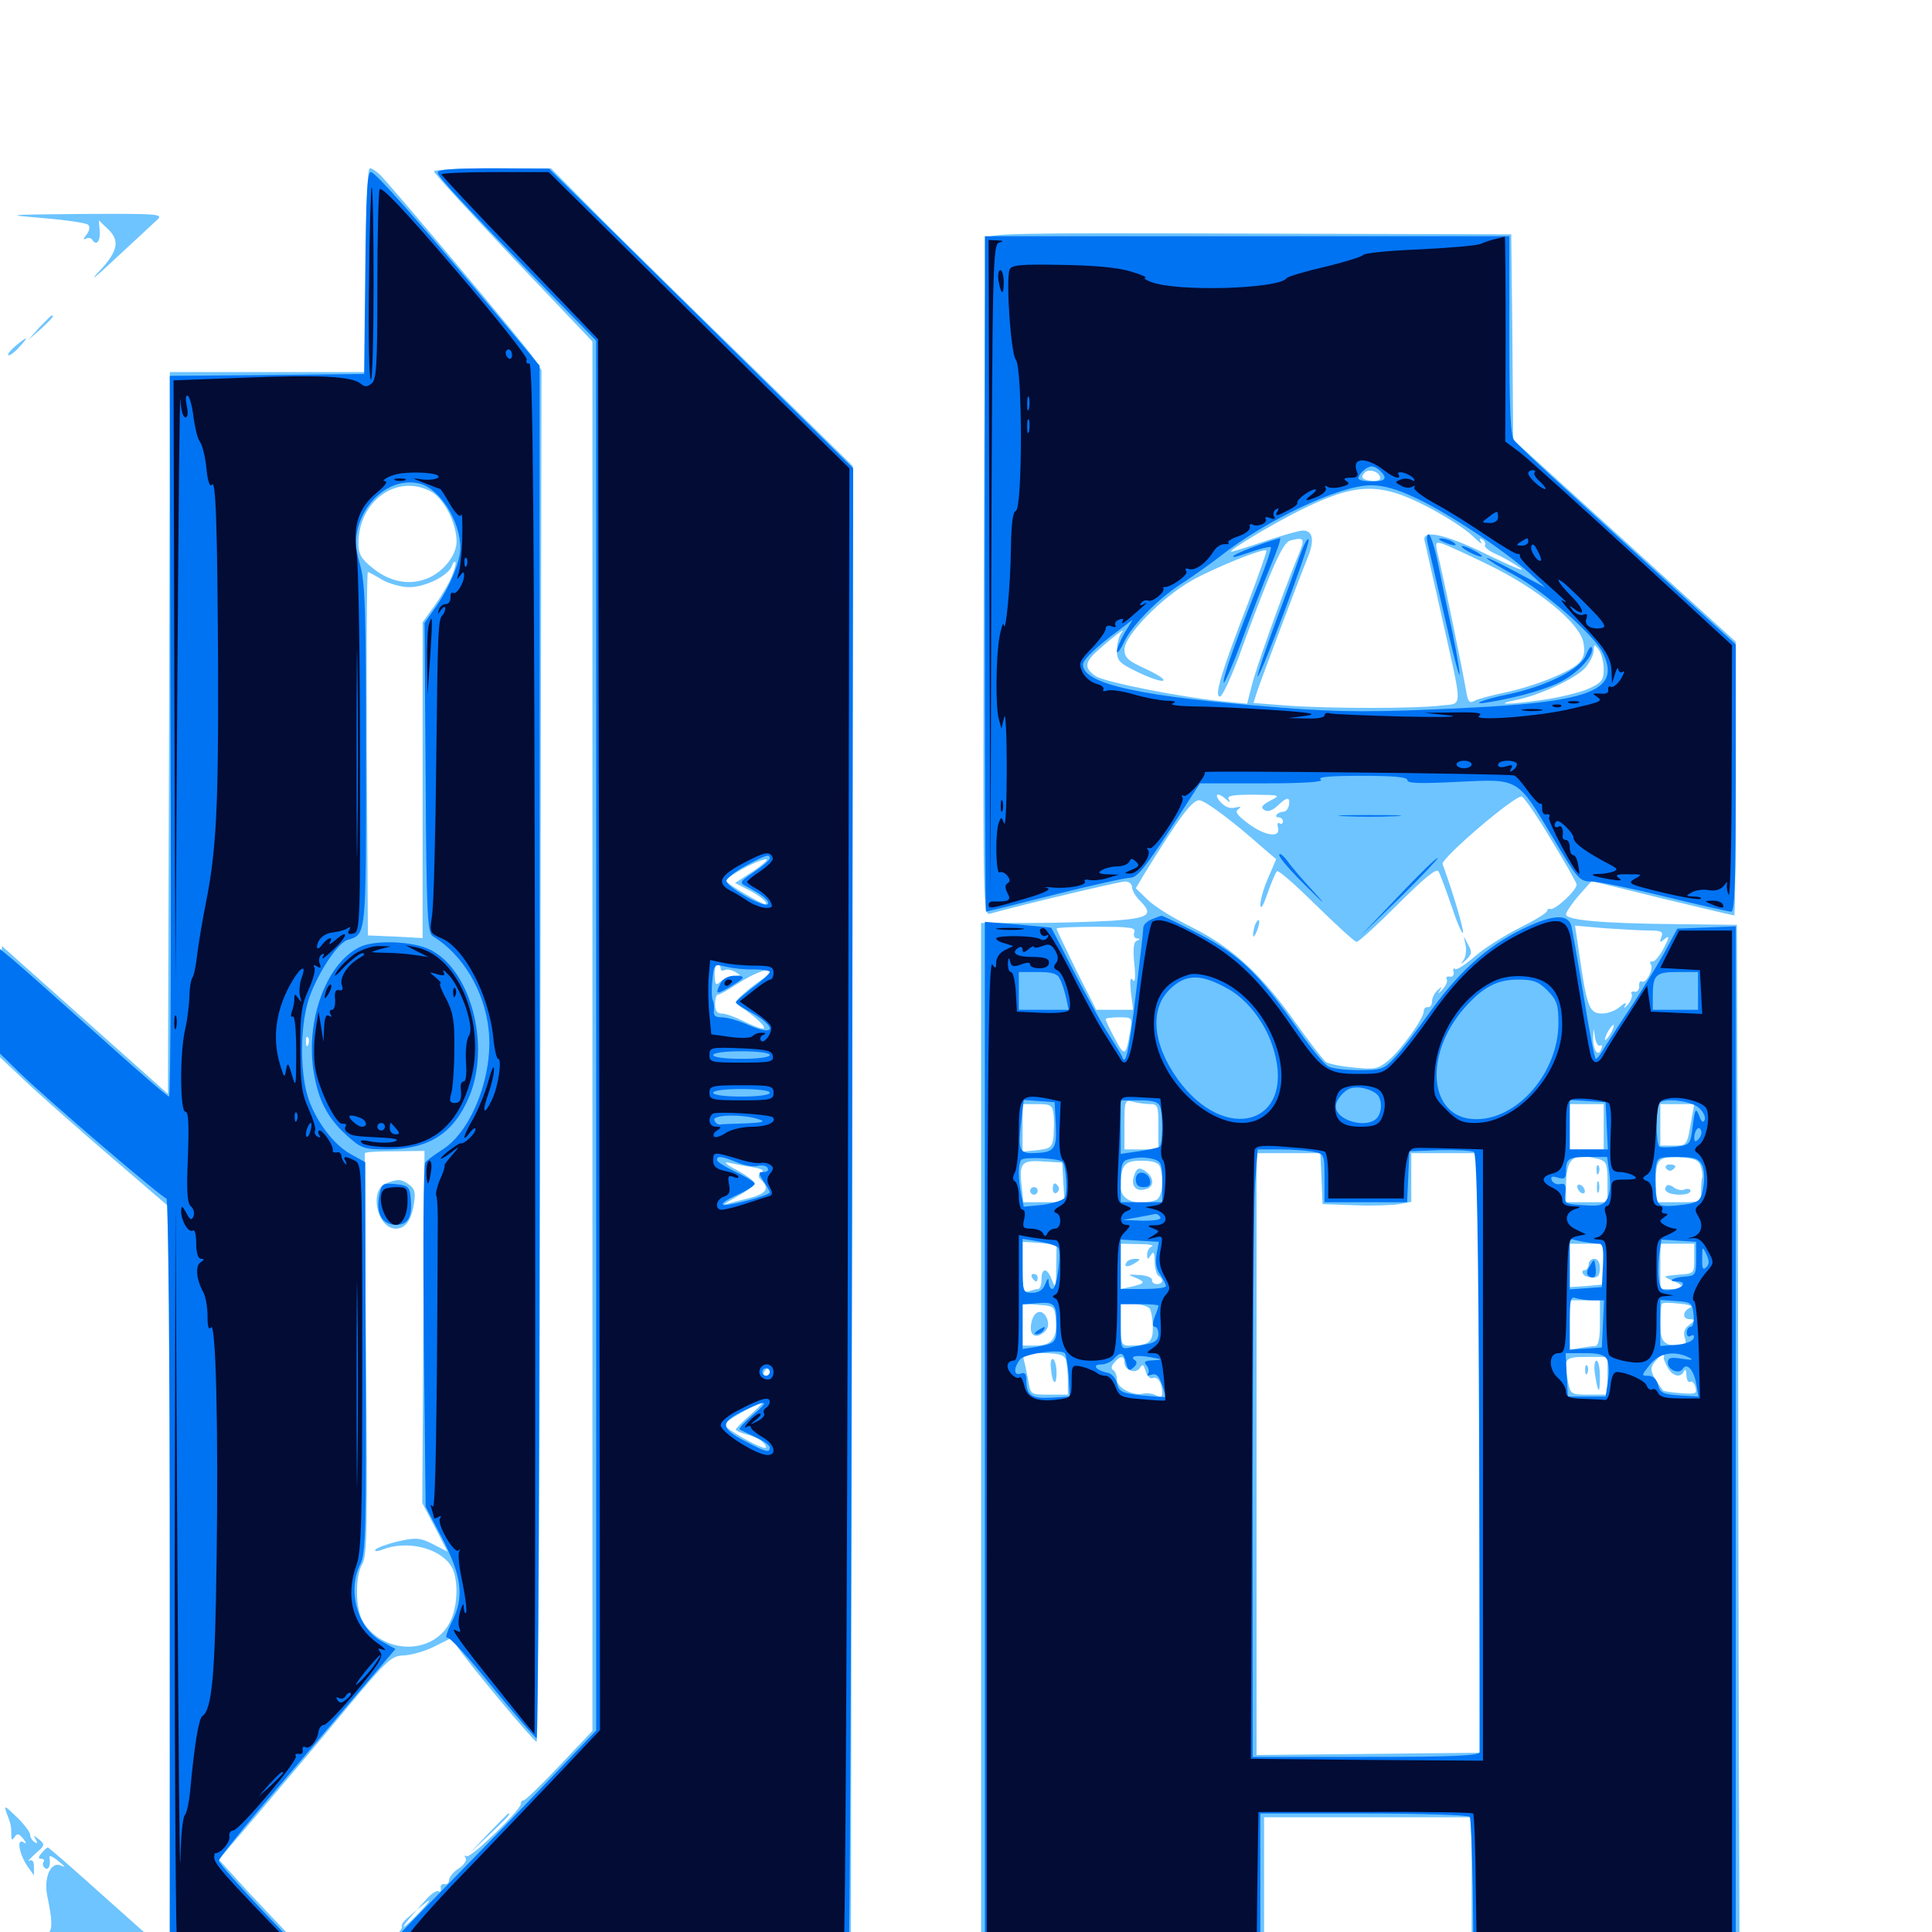 <svg xmlns="http://www.w3.org/2000/svg" viewBox="0 -1000 1000 1000">
	<path fill="#6dc4ff" d="M189.453 -860.156V-807.422H138.672H87.891L87.5 -620.508L86.914 -433.789L43.945 -472.07L0.977 -510.352L0.391 -481.641L-0.195 -452.93L13.281 -440.234C20.703 -433.203 40.43 -415.82 57.227 -401.367L87.891 -375V-179.297V16.406L264.258 15.82L440.43 15.43L441.016 -371.68L441.406 -758.789L389.258 -809.961C360.352 -838.086 325.195 -872.656 310.938 -886.914L285.156 -912.891H254.883C238.281 -912.891 224.609 -912.109 224.609 -911.328C224.609 -910.352 243.164 -890.234 265.625 -866.406L306.641 -823.242V-463.672V-104.102L289.648 -86.133C280.273 -76.172 271.875 -68.164 271.094 -68.164C270.117 -68.164 269.531 -67.383 269.531 -66.211C269.336 -62.891 243.555 -38.086 241.602 -39.258C240.43 -39.844 240.234 -39.453 241.016 -38.281C241.797 -37.109 240.039 -34.57 237.305 -32.812C234.57 -31.055 232.422 -28.32 232.422 -26.953C232.422 -25.391 231.25 -24.414 230.078 -24.805C228.711 -25 227.734 -24.023 228.125 -22.656C228.32 -21.094 227.93 -20.508 226.953 -21.094C225.977 -21.68 223.047 -19.727 220.508 -16.797L215.82 -11.523L220.703 -15.43C223.438 -17.578 222.07 -15.43 217.773 -10.938C209.766 -2.344 205.664 0.391 212.109 -7.227L215.82 -11.523L211.523 -7.812C208.984 -5.859 207.422 -3.516 208.008 -2.734C208.398 -1.953 205.859 1.367 202.344 4.883C196.094 10.938 195.312 11.133 177.93 11.523L160.156 11.719L152.148 4.102C147.852 -0.195 137.305 -11.328 128.711 -20.508L113.281 -37.5L133.789 -61.523C145.117 -74.805 165.234 -98.633 178.32 -114.453C200.586 -141.211 202.539 -142.969 209.18 -143.164C212.891 -143.359 220.117 -145.312 225 -147.852L233.984 -152.344L236.523 -148.047C240.82 -141.016 276.172 -98.633 277.734 -98.438C278.711 -98.438 279.492 -258.203 279.688 -453.516L280.273 -808.398L275.977 -815.039C272.07 -821.094 204.883 -900.977 196.875 -909.375C194.922 -911.328 192.578 -912.891 191.406 -912.891C190.234 -912.891 189.453 -893.945 189.453 -860.156ZM222.852 -745.703C229.688 -742.188 236.133 -729.688 236.328 -719.922C236.328 -712.109 228.711 -702.93 219.531 -700C210.742 -697.07 200.977 -699.219 192.578 -706.25C186.914 -710.742 185.547 -713.281 185.547 -718.75C185.547 -740.625 205.273 -754.883 222.852 -745.703ZM233.789 -701.562C232.227 -697.656 228.125 -691.016 224.805 -686.328L218.75 -677.93V-596.289V-514.453L204.688 -515.234L190.43 -515.82L189.844 -609.961C189.648 -661.523 189.844 -703.906 190.43 -703.906C190.82 -703.906 194.141 -702.148 197.656 -700C201.367 -697.852 207.617 -696.094 211.914 -696.094C220.117 -696.094 231.836 -701.953 233.789 -706.836C234.375 -708.594 235.156 -709.57 235.742 -709.18C236.133 -708.594 235.352 -705.273 233.789 -701.562ZM390.039 -549.219L380.469 -542.969L387.305 -539.453C393.359 -536.523 398.438 -532.031 395.898 -532.031C394.141 -532.031 376.953 -542.188 375.977 -543.75C374.805 -545.703 391.406 -554.688 396.484 -555.273C398.047 -555.273 395.117 -552.734 390.039 -549.219ZM373.047 -498.633C373.047 -497.656 373.828 -497.266 375 -497.852C375.977 -498.438 378.516 -498.047 380.273 -497.07C383.594 -495.117 383.594 -495.117 380.078 -494.922C377.93 -494.922 374.805 -493.75 373.242 -492.188C370.508 -489.648 370.117 -490.039 369.922 -495.117C369.727 -498.242 370.508 -500.781 371.289 -500.781C372.266 -500.781 373.047 -499.805 373.047 -498.633ZM394.531 -493.164C391.992 -491.406 387.5 -488.086 384.766 -485.547C380.078 -481.25 380.078 -481.055 383.594 -478.711C390.82 -474.023 397.461 -467.773 394.922 -467.578C393.555 -467.578 389.062 -469.336 384.766 -471.484C380.469 -473.633 375.586 -475.391 373.633 -475.391C371.094 -475.391 370.117 -476.953 370.117 -480.273C370.117 -483.008 370.703 -485.156 371.68 -485.156C372.461 -485.156 376.758 -487.5 381.445 -490.625C390.039 -496.094 396.68 -498.828 398.438 -497.266C399.023 -496.875 397.266 -494.922 394.531 -493.164ZM159.57 -459.375C158.984 -457.812 158.398 -458.398 158.398 -460.547C158.203 -462.695 158.789 -463.867 159.375 -463.086C159.961 -462.5 160.156 -460.742 159.57 -459.375ZM396.484 -453.516C396.484 -455.469 373.633 -455.469 370.508 -453.516C369.141 -452.734 374.609 -451.953 382.422 -451.953C390.039 -451.953 396.484 -452.734 396.484 -453.516ZM390.039 -433.008C394.141 -433.398 391.406 -433.789 383.789 -433.789C376.367 -433.789 373.047 -433.398 376.367 -433.008C379.883 -432.617 386.133 -432.617 390.039 -433.008ZM379.492 -419.336C380.664 -419.922 379.297 -420.312 375.977 -420.312C372.852 -420.312 371.68 -419.922 373.633 -419.336C375.391 -418.945 378.125 -418.945 379.492 -419.336ZM219.141 -313.086L218.555 -222.07L225.195 -209.375L231.641 -196.875L224.023 -200.781C217.383 -204.102 215.43 -204.297 205.859 -202.148C200.195 -200.781 194.922 -198.828 194.336 -197.852C193.555 -196.875 195.312 -196.875 198.242 -198.047C210.547 -202.734 226.953 -199.023 233.203 -189.844C237.109 -184.375 237.305 -170.703 233.594 -161.914C225.977 -143.75 199.609 -142.773 188.086 -160.156C183.984 -166.602 183.594 -183.789 187.5 -190.43C190.039 -194.531 190.234 -209.961 189.453 -298.633C188.867 -355.664 188.672 -402.539 188.867 -403.125C188.867 -403.711 195.898 -404.102 204.492 -404.102L219.727 -404.297ZM389.258 -395.898C394.336 -395.117 395.898 -394.141 394.141 -393.164C392.188 -391.797 392.188 -391.016 394.141 -389.062C398.438 -384.766 396.68 -382.227 387.891 -379.883C383.203 -378.711 377.734 -377.344 375.781 -376.758C373.633 -375.977 376.172 -377.734 381.445 -380.664C386.523 -383.398 390.625 -386.523 390.625 -387.5C390.625 -388.477 386.523 -391.602 381.445 -394.336C376.172 -397.07 374.219 -398.828 376.953 -398.242C379.688 -397.656 385.156 -396.484 389.258 -395.898ZM398.438 -289.844C398.438 -288.867 397.461 -287.891 396.289 -287.891C395.312 -287.891 394.922 -288.867 395.508 -289.844C396.094 -291.016 397.07 -291.797 397.656 -291.797C398.047 -291.797 398.438 -291.016 398.438 -289.844ZM388.281 -267.578C384.18 -264.062 380.859 -260.547 380.859 -260.156C380.859 -259.57 383.203 -258.398 386.133 -257.617C391.992 -256.25 396.484 -253.125 396.484 -250.781C396.484 -249.805 391.602 -251.758 385.742 -255.078C379.883 -258.203 375 -261.719 375 -262.695C375 -264.258 391.211 -273.438 394.531 -274.023C395.117 -274.023 392.188 -271.094 388.281 -267.578ZM199.805 -387.5C190.82 -383.789 195.312 -364.062 204.883 -364.062C209.766 -364.062 212.891 -368.164 214.258 -376.953C215.234 -382.617 214.648 -384.766 211.914 -386.719C207.812 -389.844 205.859 -389.844 199.805 -387.5ZM22.461 -887.109C34.375 -886.133 44.727 -884.57 45.703 -883.594C46.68 -882.422 46.289 -880.469 44.727 -878.516C43.164 -876.562 42.969 -875.586 44.336 -876.367C45.508 -877.148 47.07 -876.953 47.852 -875.781C50 -872.461 52.148 -875.391 51.562 -880.859L51.172 -885.938L55.859 -881.445C62.305 -875.391 61.133 -869.727 50.586 -858.789C45.898 -853.711 49.805 -856.836 59.57 -866.016C69.336 -875 78.906 -883.984 81.055 -885.938C84.766 -889.258 83.398 -889.453 42.969 -889.258C2.148 -888.867 1.562 -888.867 22.461 -887.109ZM510.547 -876.172C509.961 -874.414 509.375 -794.727 509.18 -699.414C508.789 -526.758 508.789 -525.977 512.695 -527.148C527.148 -531.25 579.492 -543.75 582.422 -543.75C584.375 -543.75 585.938 -542.383 585.938 -540.82C585.938 -539.258 587.695 -536.133 589.844 -533.984C597.266 -526.562 595.117 -524.805 575.781 -523.438C566.016 -522.852 546.68 -522.266 532.812 -522.266H507.812V-252.734V16.797H738.281C880.664 16.797 968.75 16.016 968.75 15.039C968.75 11.719 951.172 10.352 925.586 11.719L900.391 13.086L900.195 -51.953C900 -87.695 899.805 -208.008 899.609 -319.141L899.023 -521.289L866.992 -521.68C827.734 -522.07 810.547 -523.828 810.547 -526.758C810.742 -528.125 813.672 -532.422 817.188 -536.523L823.828 -543.945L860.352 -534.961C880.469 -530.078 897.266 -526.172 897.656 -526.172C898.047 -526.172 898.438 -558.008 898.438 -597.07V-667.773L840.82 -720.117L783.203 -772.461L782.812 -825.586L782.227 -878.711L646.68 -879.102C520.508 -879.492 511.328 -879.297 510.547 -876.172ZM714.258 -753.32C714.844 -751.562 713.477 -750.977 710.156 -751.172C705.078 -751.562 703.906 -752.93 706.445 -755.469C708.398 -757.422 713.477 -756.055 714.258 -753.32ZM738.477 -737.891C748.242 -732.812 758.789 -725.977 762.109 -722.656C765.625 -719.336 767.578 -717.773 766.602 -719.336C765.625 -721.289 765.82 -721.68 767.383 -720.703C768.555 -719.922 769.141 -718.555 768.555 -717.773C768.164 -716.797 770.898 -714.648 775 -712.891C778.906 -711.133 784.375 -707.812 787.109 -705.859C789.844 -703.711 783.008 -706.641 771.875 -711.914C749.219 -723.242 736.133 -726.367 737.305 -720.312C737.891 -718.164 741.602 -701.172 745.898 -682.422C757.422 -630.664 757.422 -636.328 745.508 -634.766C732.227 -633.203 688.867 -633.203 666.602 -634.766L648.828 -636.133L650.391 -641.211C652.148 -646.68 671.484 -698.047 676.758 -711.133C680.469 -720.117 679.688 -725.391 674.414 -725.391C672.461 -725.391 663.477 -722.852 654.297 -719.727C645.117 -716.602 637.5 -714.258 637.109 -714.453C636.328 -715.43 658.984 -728.906 672.266 -735.547C701.562 -750.195 713.867 -750.586 738.477 -737.891ZM671.484 -711.328C663.086 -690.625 650 -653.906 647.852 -644.922L645.508 -635.742L633.789 -636.914C612.5 -638.867 572.07 -646.875 567.188 -650C561.133 -654.102 561.328 -657.227 567.969 -663.086C575.781 -670.117 583.398 -675.977 580.664 -672.656C579.297 -671.094 578.125 -666.992 578.125 -663.672C578.125 -658.008 579.102 -656.836 588.867 -652.148C594.727 -649.219 600.586 -647.266 601.953 -647.656C603.32 -648.242 599.414 -650.781 593.164 -653.711C583.789 -658.008 582.031 -659.57 582.031 -663.867C582.031 -671.094 601.172 -690.625 616.992 -699.609C629.297 -706.445 654.102 -716.406 655.469 -715.039C655.859 -714.648 651.367 -702.148 645.703 -687.109C632.227 -652.344 628.32 -639.453 631.445 -639.453C632.812 -639.453 638.086 -651.172 643.164 -665.43C658.008 -705.859 664.062 -719.141 667.578 -720.117C675.391 -722.266 675.781 -721.484 671.484 -711.328ZM770.508 -707.617C795.898 -695.312 817.578 -677.539 819.531 -667.578C820.508 -662.5 819.922 -659.766 817.383 -657.031C813.281 -652.344 793.555 -644.531 778.32 -641.406C771.875 -640.039 765.039 -638.281 763.281 -637.305C760.547 -635.742 759.766 -636.719 758.789 -642.773C757.031 -653.125 748.438 -694.922 745.312 -708.398C742.578 -719.727 742.578 -719.727 746.68 -718.555C749.023 -717.773 759.766 -712.891 770.508 -707.617ZM830.078 -653.711C830.078 -647.852 829.102 -646.68 821.875 -643.359C817.188 -641.406 806.641 -638.867 798.242 -637.695C780.664 -635.156 772.461 -635.156 784.766 -637.695C796.094 -639.844 815.234 -648.633 820.312 -654.102C822.461 -656.445 824.609 -660.352 824.805 -662.695C825 -666.797 825.195 -666.797 827.539 -663.672C828.906 -661.719 830.078 -657.227 830.078 -653.711ZM646.094 -591.211C650 -591.602 646.68 -591.992 638.672 -591.992C630.664 -591.992 627.344 -591.602 631.445 -591.211C635.352 -590.82 641.992 -590.82 646.094 -591.211ZM693.359 -589.648C690.625 -589.258 687.5 -590.039 686.328 -591.016C684.766 -591.992 683.594 -591.602 682.812 -589.648C682.227 -587.891 680.859 -586.914 679.883 -587.5C678.516 -588.477 675.781 -584.57 675.781 -581.641C675.781 -581.25 689.062 -580.859 705.469 -580.859C721.68 -580.859 734.57 -581.25 734.18 -581.641C733.008 -582.812 718.75 -584.57 710.547 -584.766C706.641 -584.766 702.148 -585.938 700.781 -587.305C699.414 -588.867 696.094 -589.844 693.359 -589.648ZM705.078 -588.672C705.078 -589.844 704.102 -590.625 702.93 -590.625C701.953 -590.625 701.562 -589.844 702.148 -588.672C702.734 -587.695 703.711 -586.719 704.297 -586.719C704.688 -586.719 705.078 -587.695 705.078 -588.672ZM634.57 -586.328C636.719 -584.375 637.109 -584.375 635.938 -586.328C634.961 -588.086 637.891 -588.672 648.828 -588.672C662.891 -588.477 663.086 -588.477 657.422 -585.547C653.125 -583.203 652.344 -582.031 654.492 -580.664C656.25 -579.688 658.594 -580.469 661.133 -582.812C666.211 -587.695 667.773 -587.695 667.188 -583.398C666.797 -581.445 665.625 -579.883 664.453 -579.883C663.281 -579.883 661.719 -579.297 660.938 -578.516C660.156 -577.539 660.547 -576.953 661.719 -576.953C663.086 -576.953 664.062 -575.977 664.062 -574.805C664.062 -573.828 663.281 -573.242 662.305 -573.828C661.328 -574.609 660.938 -573.438 661.523 -571.484C662.891 -566.016 654.297 -567.383 645.703 -574.023C640.234 -578.125 639.062 -579.883 641.016 -581.25C642.773 -582.422 642.188 -582.617 639.453 -582.031C636.914 -581.25 634.18 -582.227 631.836 -584.766C627.93 -589.062 630.273 -590.234 634.57 -586.328ZM802.734 -565.625C809.766 -554.102 815.625 -543.75 816.016 -542.383C816.797 -539.844 805.078 -528.906 802.539 -529.492C801.562 -529.883 800.781 -529.297 800.781 -528.516C800.781 -527.539 794.336 -523.633 786.523 -519.727C778.711 -515.82 768.164 -509.18 763.281 -504.883C758.398 -500.586 753.711 -497.656 753.125 -498.438C752.344 -499.219 751.953 -498.438 752.344 -496.875C752.734 -495.312 751.758 -494.141 750.391 -494.531C748.828 -494.727 748.242 -494.141 748.828 -493.164C749.414 -492.188 748.438 -489.844 746.484 -487.695C744.727 -485.742 743.945 -485.352 745.117 -487.109C746.484 -489.453 746.484 -489.648 744.141 -487.5C742.578 -486.133 741.211 -483.594 741.211 -481.641C741.211 -479.883 740.234 -478.516 739.062 -478.711C737.891 -478.906 736.914 -477.93 736.914 -476.562C736.914 -472.852 725.586 -457.031 718.75 -451.172C713.281 -446.68 711.719 -446.289 700.586 -447.461C693.945 -448.047 687.305 -449.414 686.133 -450.391C684.766 -451.562 677.539 -460.938 670.117 -471.289C652.539 -496.094 637.5 -509.766 616.797 -520.117C607.617 -524.609 597.461 -530.859 594.141 -534.18L587.891 -540.234L592.188 -547.461C610.352 -576.953 617.383 -586.523 621.094 -585.742C624.609 -584.961 637.891 -575.195 653.906 -560.938L660.547 -555.273L656.445 -545.703C654.102 -540.43 652.344 -534.18 652.344 -531.641C652.539 -528.906 653.906 -531.25 656.055 -537.5C658.008 -543.164 660.156 -548.242 660.938 -549.023C661.719 -549.805 670.703 -541.797 681.25 -531.445C691.797 -521.094 701.172 -512.5 702.148 -512.5C703.32 -512.5 712.891 -521.289 723.633 -532.031C736.914 -545.312 743.555 -550.781 744.531 -549.023C745.312 -547.852 748.242 -539.844 751.172 -531.445C753.906 -523.047 756.641 -516.602 757.227 -517.188C758.008 -517.969 751.953 -538.477 746.68 -552.734C745.703 -555.664 784.57 -588.867 787.695 -587.695C789.062 -587.109 795.898 -577.148 802.734 -565.625ZM587.109 -517.383C586.523 -515.82 587.109 -514.453 588.477 -514.258C590.234 -514.258 590.234 -513.867 588.477 -513.086C586.719 -512.5 586.328 -508.984 587.109 -501.172C587.891 -493.75 587.5 -491.016 586.328 -492.773C584.961 -494.531 584.766 -492.578 585.352 -486.328L586.523 -477.344H576.953H567.383L557.031 -497.852C551.562 -509.18 546.875 -518.75 546.875 -519.336C546.875 -519.922 556.25 -520.312 567.578 -520.312C585.156 -520.312 588.086 -519.922 587.109 -517.383ZM853.906 -518.359C859.961 -518.359 860.938 -517.773 859.961 -515.039C858.789 -511.914 859.18 -511.914 861.719 -514.062C864.258 -516.016 864.062 -515.039 861.133 -509.18C858.984 -505.078 856.25 -501.953 855.273 -502.344C854.102 -502.539 853.711 -501.953 854.492 -500.781C856.055 -498.438 851.953 -490.625 849.805 -491.992C848.828 -492.383 848.242 -491.406 848.438 -489.453C848.438 -487.695 847.461 -486.328 846.094 -486.719C844.531 -486.914 843.945 -486.523 844.531 -485.547C845.117 -484.57 844.141 -482.031 842.578 -480.078C840.82 -478.125 840.234 -477.734 841.016 -479.297C842.188 -481.445 841.406 -481.25 838.477 -478.906C836.328 -476.953 832.227 -475.391 829.297 -475.391C822.852 -475.391 821.484 -478.516 817.969 -502.539L815.234 -520.898L830.859 -519.531C839.648 -518.945 850 -518.359 853.906 -518.359ZM584.961 -466.211C582.812 -453.125 582.031 -452.93 577.148 -462.305C574.414 -467.188 572.266 -471.875 572.266 -472.461C572.266 -473.047 575.391 -473.438 579.102 -473.438C586.133 -473.438 586.133 -473.438 584.961 -466.211ZM831.445 -470.312C832.227 -470.898 831.055 -471.484 828.906 -471.289C826.758 -471.289 826.172 -470.703 827.734 -470.117C829.102 -469.531 830.859 -469.727 831.445 -470.312ZM833.984 -465.625C832.812 -463.477 831.445 -461.719 830.859 -461.719C830.469 -461.719 830.859 -463.477 832.031 -465.625C833.203 -467.773 834.57 -469.531 835.156 -469.531C835.547 -469.531 835.156 -467.773 833.984 -465.625ZM828.32 -458.789C829.297 -459.375 829.492 -458.594 828.711 -456.836C827.148 -452.344 824.219 -457.031 824.609 -463.672C824.805 -468.359 824.805 -468.359 825.586 -463.086C825.977 -460.156 827.344 -458.203 828.32 -458.789ZM595.312 -428.516C599.219 -428.516 599.609 -427.734 599.609 -416.797V-405.078H590.82H582.031V-417.969C582.031 -430.469 582.227 -430.859 586.523 -429.688C588.867 -429.102 592.773 -428.516 595.312 -428.516ZM545.312 -423.242C545.703 -420.117 545.508 -415.039 545.312 -411.523C544.531 -406.055 543.75 -405.469 536.914 -404.688L529.297 -403.906V-416.211V-428.516H536.914C543.945 -428.516 544.727 -427.93 545.312 -423.242ZM830.078 -416.797V-405.078H821.289H812.5V-416.797V-428.516H821.289H830.078ZM875.781 -422.266C873.242 -406.836 873.438 -407.031 866.211 -407.031H859.375V-417.773V-428.516H868.164H876.953ZM683.984 -390.039L684.57 -376.758L701.172 -376.172C710.352 -375.781 720.703 -376.172 724.219 -376.758L730.469 -377.93V-390.43V-403.125H748.047H765.625V-247.852V-92.773L708.008 -92.188L650.391 -91.602V-247.461V-403.125H666.992H683.398ZM827.734 -400C831.445 -398.828 832.031 -397.461 832.031 -388.281V-377.734H821.289H810.547V-385.156C810.547 -400.781 813.867 -403.711 827.734 -400ZM880.273 -396.484C881.055 -394.141 881.445 -391.602 881.055 -390.43C880.664 -389.453 880.469 -386.133 880.469 -383.203C880.664 -377.93 880.469 -377.734 868.945 -377.734H857.422L857.227 -384.18C856.641 -400 857.617 -401.367 869.141 -400.977C876.953 -400.586 879.102 -399.609 880.273 -396.484ZM550.391 -387.891L550.977 -377.734H540.43H529.688L528.906 -385.156C527.344 -398.047 528.516 -399.609 539.844 -398.828L549.805 -398.242ZM600.391 -396.094C602.734 -390.039 601.562 -380.078 598.438 -378.906C589.258 -375.391 580.078 -378.516 580.078 -385.352C580.078 -397.07 581.836 -399.219 590.82 -399.219C596.68 -399.219 599.609 -398.242 600.391 -396.094ZM599.023 -368.75C599.805 -369.336 598.633 -369.922 596.484 -369.727C594.336 -369.727 593.75 -369.141 595.312 -368.555C596.68 -367.969 598.438 -368.164 599.023 -368.75ZM546.68 -343.75C546.68 -333.398 546.289 -332.617 544.531 -337.305C542.188 -343.945 539.062 -344.141 539.062 -337.695C539.062 -334.961 538.281 -332.812 537.305 -332.812C536.328 -332.812 534.18 -332.227 532.422 -331.641C529.688 -330.664 529.297 -332.422 529.297 -343.945V-357.227L538.086 -356.641L546.875 -355.859ZM596.289 -354.883C594.922 -354.492 593.75 -352.539 593.75 -350.781C593.75 -347.852 594.141 -347.852 595.703 -350.391C597.07 -352.539 597.656 -351.758 597.656 -347.07C597.656 -343.75 598.633 -340.234 599.609 -339.648C602.539 -337.891 601.953 -335.352 598.828 -335.352C597.266 -335.352 596.094 -336.328 596.289 -337.5C596.484 -338.672 593.555 -339.844 589.844 -340.039C583.594 -340.43 583.398 -340.43 587.695 -338.672C593.164 -336.328 592.773 -335.742 585.547 -333.984L580.078 -332.812V-344.531V-356.25L589.453 -356.055C594.531 -356.055 597.461 -355.469 596.289 -354.883ZM830.078 -345.703V-335.156L821.289 -334.375L812.5 -333.789V-344.922V-356.25H821.289H830.078ZM876.953 -348.633C876.953 -340.82 876.953 -340.82 868.75 -340.234C860.352 -339.453 860.352 -339.453 865.82 -337.109C872.656 -334.18 872.461 -332.812 865.234 -332.812H859.375V-344.531V-356.25H868.164H876.953ZM884.766 -345.703C884.766 -346.094 883.984 -346.484 882.812 -346.484C881.836 -346.484 880.859 -345.508 880.859 -344.336C880.859 -343.359 881.836 -342.969 882.812 -343.555C883.984 -344.141 884.766 -345.117 884.766 -345.703ZM828.125 -315.234C828.125 -307.227 827.344 -303.516 825.781 -303.32C824.414 -303.32 820.898 -302.734 817.969 -302.344L812.5 -301.367V-314.258V-326.953H820.312H828.125ZM875 -323.242C870.898 -321.484 870.508 -317.188 874.609 -317.188C877.734 -316.992 877.734 -316.797 874.414 -314.258C871.875 -312.5 871.094 -310.352 872.07 -307.617C873.047 -304.492 872.461 -303.516 869.336 -303.516C861.133 -303.516 859.375 -305.469 859.375 -315.039C859.375 -320.117 859.766 -324.805 860.156 -325.195C860.742 -325.781 864.844 -325.781 869.531 -325.195C874.219 -324.805 876.562 -323.828 875 -323.242ZM546.484 -316.602C547.266 -307.227 544.336 -303.516 535.938 -303.516H529.297V-314.453V-325.195L537.695 -324.609C545.703 -324.023 545.898 -323.828 546.484 -316.602ZM595.117 -322.656C595.898 -321.289 596.68 -316.992 596.68 -312.891C596.875 -305.273 594.531 -303.516 584.57 -303.516C580.469 -303.516 580.078 -304.492 580.078 -314.258V-325H586.719C590.43 -325 594.141 -323.828 595.117 -322.656ZM551.562 -296.484C552.148 -294.727 552.734 -290.039 552.734 -285.742V-278.125H542.969C533.398 -278.125 533.398 -278.125 532.227 -285.547C531.445 -289.453 530.469 -294.336 529.883 -296.289C529.102 -299.219 530.469 -299.609 539.648 -299.609C547.656 -299.609 550.586 -298.828 551.562 -296.484ZM861.133 -297.266C860.938 -297.07 861.719 -294.727 863.086 -292.383C865.625 -287.5 870.117 -286.523 871.68 -290.43C872.266 -291.602 872.852 -290.82 872.852 -288.281C873.047 -285.742 873.828 -284.18 874.805 -284.766C875.781 -285.352 876.953 -284.18 877.539 -282.031C878.516 -278.516 877.734 -278.32 869.922 -278.906C865.039 -279.297 860.938 -279.883 860.742 -280.273C853.906 -289.844 853.516 -291.602 856.836 -295.508C858.594 -297.656 860.547 -299.219 860.938 -298.828C861.328 -298.242 861.523 -297.656 861.133 -297.266ZM582.031 -294.727C582.031 -290.625 587.891 -288.672 590.039 -291.992C591.406 -294.141 591.992 -293.75 592.969 -290.234C593.75 -287.695 595.312 -286.133 596.68 -286.719C599.414 -287.695 601.562 -283.984 601.562 -278.906C601.562 -276.758 600.781 -276.562 598.438 -277.734C596.68 -278.711 593.75 -279.102 591.992 -278.711C586.523 -277.344 578.125 -281.641 578.125 -285.742C578.125 -287.891 577.344 -290.234 576.172 -290.82C575 -291.602 575.195 -292.969 576.758 -294.727C579.883 -298.438 582.031 -298.438 582.031 -294.727ZM806.055 -293.359C806.641 -294.727 806.445 -296.484 805.859 -297.07C805.273 -297.852 804.688 -296.68 804.883 -294.531C804.883 -292.383 805.469 -291.797 806.055 -293.359ZM832.031 -287.891V-278.125H822.461C813.477 -278.125 812.891 -278.32 811.719 -284.18C809.18 -297.07 809.57 -297.656 821.289 -297.656H832.031ZM761.719 -23.438V12.695L708.008 12.305L654.297 11.914V-23.828V-59.375H708.008H761.719ZM649.609 -521.289C649.023 -519.531 648.438 -516.992 648.633 -515.82C648.633 -514.453 649.609 -515.625 650.586 -518.164C651.562 -520.703 652.148 -523.242 651.562 -523.633C651.172 -524.023 650.391 -523.047 649.609 -521.289ZM758.594 -510.742C759.18 -508.008 758.594 -504.492 757.422 -502.93C755.664 -500.781 756.25 -500.781 758.789 -503.125C761.719 -505.859 762.109 -507.227 759.961 -510.938L757.617 -515.43ZM826.367 -394.141C826.367 -391.992 826.953 -391.406 827.539 -392.969C828.125 -394.336 827.93 -396.094 827.344 -396.68C826.758 -397.461 826.172 -396.289 826.367 -394.141ZM826.562 -385.547C826.562 -382.812 826.953 -381.836 827.539 -383.203C827.93 -384.375 827.93 -386.719 827.539 -388.086C826.953 -389.258 826.562 -388.281 826.562 -385.547ZM816.406 -385.742C816.406 -384.766 817.383 -383.203 818.359 -382.617C819.531 -382.031 820.312 -382.227 820.312 -383.398C820.312 -384.375 819.531 -385.938 818.359 -386.523C817.383 -387.109 816.406 -386.914 816.406 -385.742ZM862.305 -395.312C863.086 -394.141 864.453 -393.75 865.43 -394.336C868.164 -396.094 867.578 -397.266 864.062 -397.266C862.5 -397.266 861.719 -396.289 862.305 -395.312ZM862.695 -386.328C860.352 -383.789 863.477 -381.641 869.336 -381.641C872.461 -381.641 875 -382.422 875 -383.594C875 -384.57 873.633 -384.961 872.07 -384.375C870.508 -383.594 867.969 -384.18 866.406 -385.352C865.039 -386.523 863.281 -386.914 862.695 -386.328ZM544.922 -384.375C544.922 -382.812 545.898 -382.031 546.875 -382.617C548.047 -383.398 548.438 -384.766 547.852 -385.742C546.094 -388.477 544.922 -387.891 544.922 -384.375ZM533.203 -383.594C533.203 -382.617 534.18 -381.641 535.156 -381.641C536.328 -381.641 537.109 -382.617 537.109 -383.594C537.109 -384.766 536.328 -385.547 535.156 -385.547C534.18 -385.547 533.203 -384.766 533.203 -383.594ZM586.914 -391.211C585.156 -385.938 588.281 -382.812 593.359 -384.57C597.656 -385.742 597.266 -390.82 592.969 -393.75C589.453 -396.094 588.281 -395.508 586.914 -391.211ZM534.18 -338.672C534.766 -337.695 535.742 -336.719 536.328 -336.719C536.719 -336.719 537.109 -337.695 537.109 -338.672C537.109 -339.844 536.133 -340.625 534.961 -340.625C533.984 -340.625 533.594 -339.844 534.18 -338.672ZM583.008 -346.484C581.445 -343.945 583.984 -343.945 587.891 -346.484C590.43 -348.047 590.43 -348.438 587.5 -348.438C585.742 -348.438 583.594 -347.656 583.008 -346.484ZM822.266 -345.508C822.266 -343.945 821.289 -342.578 820.117 -342.578C819.141 -342.578 818.75 -341.797 819.336 -340.625C819.922 -339.648 822.266 -338.672 824.414 -338.672C827.148 -338.672 828.125 -340.039 828.125 -343.555C828.125 -346.68 826.953 -348.438 825.195 -348.438C823.633 -348.438 822.266 -347.07 822.266 -345.508ZM533.984 -316.016C532.422 -309.57 535.156 -306.641 539.844 -309.961C542.383 -311.914 542.969 -313.867 542.188 -316.797C540.234 -322.656 535.547 -322.266 533.984 -316.016ZM543.945 -291.797C544.531 -283.789 546.875 -281.836 546.875 -289.453C546.875 -292.773 546.094 -295.898 545.117 -296.484C544.141 -297.07 543.555 -294.922 543.945 -291.797ZM825.586 -288.477C827.148 -278.32 828.125 -277.93 828.125 -287.5C828.125 -291.992 827.344 -295.703 826.367 -295.703C825.195 -295.703 825 -292.383 825.586 -288.477ZM820.508 -290.625C820.508 -288.477 821.094 -287.891 821.68 -289.453C822.266 -290.82 822.07 -292.578 821.484 -293.164C820.898 -293.945 820.312 -292.773 820.508 -290.625ZM20.312 -830.469L14.648 -824.023L21.094 -829.688C26.953 -835.156 28.32 -836.719 26.758 -836.719C26.367 -836.719 23.633 -833.789 20.312 -830.469ZM8.008 -820.898C5.469 -818.75 3.711 -816.602 4.297 -816.211C4.688 -815.625 7.227 -817.383 9.766 -820.117C15.234 -825.977 14.453 -826.367 8.008 -820.898ZM3.516 -61.328C5.664 -55.664 5.859 -54.883 5.859 -50.195C5.859 -47.461 6.25 -47.266 7.617 -49.219C8.789 -51.172 9.766 -50.977 11.914 -48.438C13.867 -45.898 13.867 -45.312 12.109 -46.484C8.398 -48.633 9.961 -40.234 14.258 -33.984L17.578 -29.297V-33.594C17.578 -36.523 16.797 -37.695 15.234 -36.914C13.867 -36.133 15.234 -37.695 18.164 -40.43C23.242 -44.727 23.438 -45.312 20.312 -47.852C17.383 -50.195 16.992 -50.195 18.555 -47.852C19.531 -45.898 19.336 -45.508 17.969 -46.484C16.602 -47.266 15.625 -49.023 15.625 -50.391C15.625 -51.562 12.5 -55.859 8.594 -59.57C2.344 -65.625 1.953 -65.82 3.516 -61.328ZM252.93 -51.172L243.164 -40.82L253.516 -50.586C262.891 -59.57 264.648 -61.328 263.086 -61.328C262.891 -61.328 258.203 -56.641 252.93 -51.172ZM21.484 -40.82C19.727 -38.672 19.727 -37.891 21.289 -37.891C22.656 -37.891 23.242 -37.109 22.461 -36.133C21.875 -35.156 22.266 -33.789 23.438 -33.008C25.195 -31.836 26.367 -34.57 25.586 -38.672C25.391 -39.648 26.758 -39.258 28.711 -37.891C34.18 -33.594 34.375 -33.203 31.055 -34.57C26.172 -36.328 22.656 -27.93 24.414 -18.945C27.148 -5.859 27.148 -1.953 25.195 0.586C24.023 1.758 23.633 3.906 24.219 4.883C25 6.055 20.703 7.031 13.281 7.617C6.445 8.008 19.727 8.398 42.773 8.594C65.82 8.789 84.18 8.594 83.789 8.398C83.398 8.008 70.117 -3.906 54.297 -17.969C38.477 -32.227 25.195 -43.75 24.805 -43.75C24.219 -43.75 22.852 -42.383 21.484 -40.82ZM38.672 6.445C40.43 5.859 38.867 5.469 35.156 5.469C31.445 5.469 29.883 5.859 31.836 6.445C33.594 6.836 36.719 6.836 38.672 6.445Z"/>
	<path fill="#0073f3" d="M226.562 -910.742C226.562 -908.594 238.086 -896.094 285.547 -847.266L308.594 -823.633V-464.062V-104.297L288.672 -83.398C277.539 -71.68 251.953 -45.117 231.445 -24.219L194.336 13.867L316.211 14.453C383.203 14.648 438.672 14.258 439.258 13.672C439.844 13.086 440.625 -160.742 441.016 -372.461L441.602 -757.617L362.891 -835.156L284.18 -912.695L255.469 -912.891C235.156 -912.891 226.562 -912.305 226.562 -910.742ZM398.438 -555.664C398.438 -554.883 394.727 -551.562 390.234 -548.633C383.008 -543.75 382.617 -543.164 385.938 -541.406C394.922 -536.719 398.438 -533.594 397.461 -532.031C395.898 -529.688 375.977 -540.82 375.977 -544.141C375.977 -545.312 380.469 -548.828 385.742 -551.758C396.68 -557.617 398.438 -558.203 398.438 -555.664ZM390.234 -498.242C394.727 -498.242 398.438 -497.656 398.438 -496.875C398.438 -496.094 394.531 -492.383 389.648 -488.867C384.961 -485.156 380.859 -481.836 380.859 -481.25C380.859 -480.664 383.984 -478.516 387.695 -476.562C402.148 -468.75 401.953 -463.086 387.695 -469.336C382.617 -471.68 376.172 -473.438 373.633 -473.438C370.117 -473.438 369.141 -474.414 369.531 -476.953C369.727 -478.711 369.531 -481.25 368.945 -482.227C368.359 -483.398 368.164 -488.086 368.75 -492.773C369.531 -501.172 369.727 -501.172 375.781 -499.609C379.102 -498.828 385.547 -498.047 390.234 -498.242ZM398.438 -453.906C398.438 -452.734 392.188 -451.953 383.789 -451.953C375.391 -451.953 369.141 -452.734 369.141 -453.906C369.141 -455.078 375.391 -455.859 383.789 -455.859C392.188 -455.859 398.438 -455.078 398.438 -453.906ZM398.438 -434.375C398.438 -433.203 392.188 -432.422 383.789 -432.422C375.391 -432.422 369.141 -433.203 369.141 -434.375C369.141 -435.547 375.391 -436.328 383.789 -436.328C392.188 -436.328 398.438 -435.547 398.438 -434.375ZM392.578 -420.703C396.484 -419.531 395.117 -418.945 386.328 -418.555C380.078 -418.359 374.023 -418.164 372.656 -417.969C371.484 -417.773 370.117 -418.945 369.727 -420.312C368.75 -423.047 384.375 -423.438 392.578 -420.703ZM381.25 -398.438C384.961 -396.875 389.844 -395.898 391.992 -396.484C394.336 -397.07 396.68 -396.68 397.266 -395.508C398.047 -394.336 397.266 -393.359 395.312 -393.359C392.383 -393.359 392.383 -392.969 395.312 -388.477C397.07 -385.938 398.438 -383.398 398.438 -382.812C398.438 -381.25 376.758 -375.586 374.414 -376.367C373.047 -376.953 376.172 -379.102 381.445 -381.445C386.523 -383.789 390.625 -386.328 390.625 -387.305C390.625 -388.086 386.328 -390.82 380.859 -393.359C375.586 -395.898 371.094 -398.633 371.094 -399.609C371.094 -401.953 373.633 -401.562 381.25 -398.438ZM398.438 -289.844C398.438 -288.867 397.656 -287.891 396.484 -287.891C395.508 -287.891 394.531 -288.867 394.531 -289.844C394.531 -291.016 395.508 -291.797 396.484 -291.797C397.656 -291.797 398.438 -291.016 398.438 -289.844ZM389.648 -267.578C385.352 -263.867 382.227 -260.547 382.812 -260.156C383.398 -259.766 387.109 -258.008 391.211 -256.055C395.117 -254.297 398.438 -251.953 398.438 -250.781C398.438 -247.852 396.484 -248.242 385.156 -254.297C372.852 -260.742 372.656 -263.867 384.766 -269.727C397.266 -275.781 398.633 -275.195 389.648 -267.578ZM373.047 -491.211C369.922 -485.156 370.703 -484.961 377.93 -489.258C386.133 -494.141 386.328 -494.922 379.883 -494.922C377.148 -494.922 374.219 -493.359 373.047 -491.211ZM189.062 -858.789L188.477 -806.445L138.086 -805.859L87.891 -805.469L88.281 -618.945C88.672 -516.406 88.281 -432.422 87.5 -432.422C86.719 -432.422 69.727 -447.07 49.609 -465.234C29.492 -483.203 10.156 -500.391 6.641 -503.32L0 -508.789V-481.836V-454.688L10.156 -444.727C25.586 -429.883 84.18 -379.688 86.133 -379.688C87.109 -379.688 87.891 -296.484 87.891 -182.422V14.844H124.219H160.547L136.914 -9.961C123.828 -23.828 113.281 -35.742 113.281 -36.914C113.281 -37.891 122.852 -50 134.375 -63.672C145.898 -77.148 166.406 -101.367 179.883 -117.383L204.688 -146.484L197.266 -150.586C184.766 -157.812 179.688 -176.953 186.523 -190.43C189.258 -195.508 189.648 -209.57 189.258 -297.461L189.062 -398.438L182.031 -402.344C172.656 -407.227 162.891 -420.508 159.18 -432.812C155.273 -445.898 155.469 -467.969 159.375 -481.445C163.086 -493.945 174.414 -511.914 179.883 -513.477C189.648 -516.602 189.453 -514.258 189.453 -608.789C189.453 -683.203 189.062 -698.438 186.328 -707.812C183.789 -716.602 183.789 -720.508 185.352 -726.953C189.648 -742.578 203.516 -752.734 216.797 -749.805C227.344 -747.461 238.281 -730.469 238.281 -716.406C238.281 -709.57 233.008 -696.68 226.172 -686.719L219.727 -677.539L220.312 -597.461C220.703 -526.172 221.289 -517.188 224.023 -515.43C239.648 -505.859 250.781 -486.914 252.93 -466.992C255.469 -443.945 244.336 -415.039 229.492 -405.273C225.195 -402.539 220.898 -399.414 220.117 -398.242C219.141 -397.266 218.945 -356.641 219.336 -308.203L220.312 -220.117L228.516 -204.492C239.062 -184.18 240.43 -173.438 233.984 -160.742C231.445 -155.664 230.273 -151.953 231.445 -152.344C232.617 -152.93 243.164 -141.406 254.883 -126.758C266.797 -112.305 276.953 -100.391 277.734 -100.391C278.516 -100.391 279.297 -260.156 279.297 -455.469V-810.742L262.305 -831.055C218.164 -883.789 194.336 -910.938 191.992 -910.938C190.039 -910.938 189.453 -899.414 189.062 -858.789ZM509.766 -702.93C509.766 -606.836 509.961 -528.125 510.352 -528.125C510.547 -528.125 526.562 -532.031 545.703 -536.914C565.039 -541.797 582.812 -545.703 585.156 -545.703C588.477 -545.703 592.773 -550.977 605.273 -570.117L621.094 -594.531H653.711C675.586 -594.531 685.547 -595.312 683.594 -596.484C681.641 -597.852 688.477 -598.438 704.688 -598.438C721.289 -598.438 728.516 -597.852 728.516 -596.094C728.516 -594.531 735.547 -594.336 754.492 -595.312C786.523 -596.875 785.156 -597.656 803.906 -566.211C816.602 -544.922 817.578 -543.75 823.633 -543.75C827.148 -543.75 844.336 -540.234 861.719 -535.938C879.297 -531.641 894.727 -528.125 896.094 -528.125C897.852 -528.125 898.438 -543.164 898.438 -597.266V-666.406L866.797 -695.312C849.219 -711.328 824.023 -734.375 810.547 -746.68C797.07 -758.984 784.961 -770.312 783.789 -772.07C781.836 -774.219 781.25 -788.086 781.25 -826.367V-877.734H645.508H509.766ZM714.453 -756.25C718.359 -752.344 717.188 -750.781 709.961 -750.781C706.25 -750.781 703.125 -751.562 703.125 -752.344C703.125 -754.688 707.422 -758.594 709.961 -758.594C711.133 -758.594 713.086 -757.617 714.453 -756.25ZM733.398 -741.992C750.195 -733.984 778.125 -715.43 791.016 -703.906L799.805 -695.898L784.766 -703.906C776.367 -708.398 769.531 -711.719 769.531 -711.133C769.531 -710.547 776.172 -706.445 784.18 -702.148C799.609 -693.555 824.414 -671.875 829.297 -662.695C839.453 -642.969 824.414 -636.719 758.789 -633.594C712.109 -631.25 693.945 -631.25 662.109 -633.789C590.039 -639.453 560.547 -645.898 560.547 -656.055C560.547 -658.594 567.773 -665.43 578.906 -673.633L586.328 -679.297L582.227 -672.656C580.078 -668.945 578.125 -664.453 578.125 -662.891C578.125 -661.328 579.883 -663.477 581.836 -667.773C586.133 -676.758 600.586 -691.211 613.281 -699.023C617.969 -702.148 626.367 -708.008 631.641 -712.109C655.078 -730.664 693.359 -748.828 709.57 -748.828C716.211 -748.828 723.047 -746.875 733.398 -741.992ZM661.719 -597.07C667.773 -597.461 662.305 -597.656 649.414 -597.656C636.523 -597.656 631.445 -597.461 638.281 -597.07C644.922 -596.68 655.469 -596.68 661.719 -597.07ZM753.516 -597.07C757.422 -597.461 753.711 -597.852 745.117 -597.852C736.523 -597.852 733.203 -597.461 737.891 -597.07C742.383 -596.68 749.414 -596.68 753.516 -597.07ZM673.438 -714.062C671.68 -708.984 665.82 -692.773 660.156 -677.734C654.688 -662.891 650.586 -650.391 650.977 -650C652.148 -648.633 677.93 -717.578 677.344 -720.508C676.953 -722.07 675.391 -719.141 673.438 -714.062ZM738.867 -719.141C739.453 -716.602 743.359 -699.805 747.461 -681.836C751.562 -663.867 755.078 -649.805 755.469 -650.781C755.664 -651.758 754.102 -661.328 751.953 -671.875C749.609 -682.617 746.289 -698.438 744.531 -707.227C742.773 -716.211 740.43 -723.438 739.453 -723.438C738.672 -723.438 738.281 -721.484 738.867 -719.141ZM650.586 -717.578C641.016 -714.062 636.328 -711.719 639.062 -711.719C639.648 -711.719 643.945 -713.086 648.438 -714.648C653.125 -716.211 657.227 -717.188 657.812 -716.797C658.203 -716.211 655.469 -708.008 651.758 -698.633C640.43 -670.508 632.617 -648.828 633.398 -646.68C633.594 -645.703 637.891 -655.273 642.578 -667.969C647.266 -680.664 653.906 -698.047 657.422 -706.445C660.938 -714.648 663.281 -721.484 662.5 -721.484C661.719 -721.289 656.445 -719.727 650.586 -717.578ZM747.07 -719.531C752.344 -717.188 755.469 -717.188 751.953 -719.531C750.391 -720.508 747.656 -721.289 746.094 -721.289C744.141 -721.289 744.531 -720.703 747.07 -719.531ZM759.766 -714.648C762.5 -713.086 765.625 -711.914 766.602 -711.914C767.773 -711.914 766.406 -713.086 763.672 -714.648C760.938 -716.211 758.008 -717.383 756.836 -717.383C755.859 -717.383 757.031 -716.211 759.766 -714.648ZM820.898 -660.938C818.164 -653.711 800.781 -644.922 780.664 -640.625C766.992 -637.891 759.57 -634.57 771.68 -636.719C787.5 -639.453 801.953 -643.75 809.18 -647.852C817.578 -652.539 825.195 -661.133 824.023 -664.648C823.438 -666.016 822.266 -664.258 820.898 -660.938ZM695.898 -577.539C688.477 -577.93 694.531 -578.125 708.984 -578.125C723.438 -578.125 729.492 -577.93 722.266 -577.539C714.844 -577.148 703.125 -577.148 695.898 -577.539ZM662.109 -557.422C662.109 -556.055 668.555 -548.633 676.367 -541.016C685.547 -531.836 686.914 -530.859 680.469 -537.891C675 -543.75 668.555 -551.172 666.406 -554.297C664.062 -557.422 662.109 -558.789 662.109 -557.422ZM723.633 -535.938L704.102 -515.43L724.609 -535.352C735.742 -546.289 744.531 -555.664 744.141 -555.859C743.555 -556.25 734.375 -547.266 723.633 -535.938ZM596.289 -524.219C593.75 -523.242 591.797 -521.289 591.797 -519.922C591.797 -518.555 590.039 -502.93 587.891 -485.352C584.375 -455.859 582.617 -447.852 580.859 -452.93C580.469 -454.102 576.953 -459.766 573.242 -465.625C569.531 -471.484 561.523 -486.133 555.469 -497.852C549.414 -509.766 544.336 -519.531 544.141 -519.727C543.945 -519.922 536.133 -520.703 526.758 -521.484L509.766 -522.852V-252.93V16.797H738.281C889.258 16.797 966.797 16.211 966.797 14.844C966.797 13.672 954.102 12.891 932.617 12.891H898.438V-253.711V-520.508L883.398 -519.922L868.164 -519.336L861.328 -506.641C857.422 -499.609 849.805 -487.305 844.531 -479.297C839.062 -471.289 833.008 -461.719 830.859 -458.398C828.906 -454.883 826.758 -451.953 825.977 -451.953C825.391 -451.953 822.461 -466.992 819.531 -485.547C816.406 -503.906 813.672 -520.117 813.086 -521.484C810.938 -527.148 802.734 -526.367 787.695 -518.945C769.336 -509.961 754.688 -496.68 739.453 -475.195C733.008 -466.211 725.195 -455.859 721.875 -452.539C716.406 -446.484 715.039 -446.094 703.516 -446.094C696.68 -446.094 689.453 -446.875 687.5 -448.047C685.547 -449.023 678.711 -457.227 672.656 -466.016C650.195 -498.047 641.211 -506.445 615.625 -519.141C608.008 -523.047 601.562 -526.172 601.172 -525.977C600.781 -525.977 598.633 -525.195 596.289 -524.219ZM548.438 -493.555C549.609 -491.602 550.977 -487.109 551.758 -483.789L553.125 -477.344H540.234H527.344V-487.109V-496.875H537.109C544.336 -496.875 547.266 -496.094 548.438 -493.555ZM878.906 -487.109V-477.344H867.188H855.469V-483.984C855.469 -495.508 856.836 -496.875 868.359 -496.875H878.906ZM636.133 -487.891C646.289 -482.031 655.664 -469.531 659.375 -456.25C670.508 -418.164 634.18 -407.227 609.57 -441.406C596.289 -459.961 594.922 -478.32 606.055 -488.477C614.258 -496.094 622.07 -495.898 636.133 -487.891ZM800.977 -487.305C805.859 -482.227 806.641 -480.078 806.641 -470.117C806.445 -444.922 785.742 -420.703 764.062 -420.703C739.648 -420.703 736.328 -453.516 758.008 -478.32C767.578 -489.062 774.805 -492.969 785.742 -492.969C793.555 -492.969 796.289 -491.992 800.977 -487.305ZM712.5 -433.789C715.43 -431.445 715.625 -424.219 712.5 -421.094C707.031 -415.625 691.406 -420.117 691.406 -427.344C691.406 -430.664 695.703 -435.742 699.219 -436.719C702.734 -437.891 709.18 -436.523 712.5 -433.789ZM546.484 -417.578C547.07 -404.688 545.703 -403.32 533.789 -403.125C527.734 -403.125 526.953 -405.469 528.516 -418.75L529.883 -430.664L537.891 -430.078L545.898 -429.492ZM600.391 -427.344C602.148 -423.047 601.758 -407.422 600.195 -406.445C599.219 -405.859 594.531 -404.883 589.453 -404.102L580.078 -402.734V-416.602V-430.469H589.648C596.484 -430.469 599.609 -429.688 600.391 -427.344ZM831.641 -417.383L832.227 -405.078H822.266H812.5V-417.969V-430.664L821.875 -430.078L831.055 -429.492ZM878.906 -426.953C881.445 -425 882.812 -422.07 882.422 -420.508C881.641 -418.555 880.664 -419.141 879.492 -422.461C877.734 -426.758 877.344 -426.367 876.172 -417.383C875 -407.617 874.805 -407.422 867.578 -406.445C863.672 -406.055 859.766 -406.055 858.984 -406.445C857.031 -407.422 856.836 -427.344 858.789 -429.102C861.328 -431.836 874.609 -430.273 878.906 -426.953ZM879.102 -410.352C877.539 -408.789 876.953 -408.984 876.953 -411.133C876.953 -415.039 879.492 -417.773 880.469 -414.844C881.055 -413.477 880.273 -411.523 879.102 -410.352ZM679.492 -403.906C685.547 -402.734 685.547 -402.539 685.547 -390.234V-377.734H707.031H728.32L728.906 -391.016L729.492 -404.102L745.117 -404.688C753.711 -404.883 761.719 -404.492 762.891 -403.711C764.453 -402.539 765.234 -359.961 765.625 -248.828C766.016 -164.453 766.016 -94.336 766.016 -93.164C765.625 -91.211 752.539 -90.625 707.031 -90.625H648.438V-229.883C648.438 -306.641 649.023 -377.344 649.609 -387.109L650.977 -405.078H662.109C668.359 -405.078 676.172 -404.492 679.492 -403.906ZM550 -398.633C551.758 -397.07 552.734 -382.227 551.172 -380.078C550.195 -378.711 545.117 -377.148 539.648 -376.367L529.883 -375.391L528.516 -381.836C526.953 -390.039 526.953 -397.07 528.516 -399.609C529.688 -401.367 548.047 -400.586 550 -398.633ZM597.266 -400C600.977 -398.828 601.562 -397.461 601.562 -388.281V-377.734H590.82H580.078V-388.281C580.078 -396.875 580.859 -399.023 583.594 -399.805C588.672 -401.172 592.383 -401.172 597.266 -400ZM833.008 -392.578C833.789 -387.305 833.398 -382.422 832.031 -379.883C830.078 -376.172 828.516 -375.586 819.727 -376.172C809.766 -376.758 809.57 -376.953 810.156 -382.227C810.742 -386.523 810.156 -387.695 807.422 -387.109C805.664 -386.719 803.711 -387.695 803.125 -389.258C802.539 -391.016 803.32 -391.406 806.445 -390.43C809.766 -389.453 810.547 -390.039 810.547 -393.945C810.547 -400.391 811.914 -401.172 822.461 -401.172H831.836ZM880.859 -397.266C882.031 -395.312 882.422 -390.039 881.641 -385.742C880.664 -379.297 879.492 -377.93 874.609 -376.953C871.289 -376.367 866.211 -375.781 863.281 -375.781C858.594 -375.781 857.812 -376.562 857.031 -382.812C856.641 -386.719 856.641 -392.383 857.031 -395.508C857.812 -400.977 858.203 -401.172 868.359 -401.172C876.758 -401.172 879.102 -400.391 880.859 -397.266ZM600.586 -369.922C601.367 -368.75 597.852 -368.164 591.406 -368.164L581.055 -368.555L588.867 -369.922C593.164 -370.703 597.266 -371.484 598.047 -371.68C598.828 -371.68 600 -371.094 600.586 -369.922ZM830.078 -367.969C830.078 -370.508 826.172 -370.508 822.266 -367.969C819.922 -366.406 820.508 -366.016 824.805 -366.016C827.734 -366.016 830.078 -366.992 830.078 -367.969ZM544.531 -366.602C546.289 -367.188 544.336 -367.578 540.039 -367.383C535.742 -367.383 534.18 -366.992 536.719 -366.602C539.062 -366.211 542.578 -366.211 544.531 -366.602ZM547.656 -354.297C549.609 -352.344 547.07 -332.812 544.727 -332.812C543.75 -332.812 542.969 -334.375 542.773 -336.328C542.773 -338.867 542.383 -338.672 541.016 -335.352C539.844 -332.227 537.5 -330.859 534.18 -330.859C529.492 -330.859 529.297 -331.25 529.297 -344.727V-358.789L537.695 -357.422C542.188 -356.641 546.68 -355.273 547.656 -354.297ZM598.633 -350.781C597.852 -346.68 598.438 -342.969 600.586 -340.234C602.148 -337.695 603.516 -335.156 603.516 -334.375C603.516 -333.398 598.242 -332.812 591.797 -332.812H580.078V-345.703V-358.398L590.039 -357.812L599.805 -357.227ZM827.539 -356.25C829.688 -356.25 830.078 -353.711 829.688 -345.117L829.102 -333.789L820.898 -333.203L812.5 -332.617V-345.703V-358.789L818.555 -357.422C821.875 -356.836 825.977 -356.25 827.539 -356.25ZM877.93 -348.438C877.93 -340.234 877.539 -339.648 872.266 -339.258C866.211 -338.867 862.5 -336.719 867.773 -336.719C873.438 -336.719 871.484 -333.398 865.43 -332.422C860.547 -331.641 859.57 -332.422 858.789 -336.719C858.203 -339.453 858.203 -345.508 858.789 -350.195L859.961 -358.398L868.945 -357.812L877.93 -357.227ZM883.203 -344.141C881.445 -342.383 880.859 -343.359 881.055 -348.633C881.055 -354.883 881.25 -355.078 883.203 -350.781C884.766 -347.461 884.766 -345.703 883.203 -344.141ZM824.414 -326.953H830.273L829.688 -314.844L829.102 -302.539L820.898 -301.953L812.5 -301.367V-315.234C812.5 -327.344 812.891 -329.102 815.625 -328.125C817.383 -327.539 821.289 -326.953 824.414 -326.953ZM546.875 -315.039C546.875 -304.883 546.68 -304.688 535.742 -302.734L529.297 -301.758V-313.281V-324.805L535.742 -325.391C545.703 -326.367 546.875 -325.391 546.875 -315.039ZM876.562 -319.727C876.953 -316.016 876.367 -313.281 875.195 -313.281C874.023 -313.281 873.047 -311.914 873.047 -310.156C873.047 -308.398 874.023 -307.812 875.195 -308.594C876.562 -309.375 877.148 -308.789 876.562 -307.227C875.977 -305.664 872.266 -304.297 867.578 -303.906L859.375 -303.32V-315.234V-327.148L867.773 -326.562C875.391 -325.977 875.977 -325.586 876.562 -319.727ZM599.609 -324.219C599.609 -323.633 598.828 -321.094 597.656 -318.359C596.484 -315.039 596.484 -313.281 597.656 -313.281C598.828 -313.281 599.609 -311.523 599.609 -309.375C599.609 -306.836 598.047 -305.273 594.727 -304.492C591.992 -303.906 587.695 -303.125 584.961 -302.539C580.273 -301.562 580.078 -301.758 580.078 -313.281V-325H589.844C595.312 -325 599.609 -324.609 599.609 -324.219ZM553.125 -287.891L553.711 -277.148L544.141 -276.562C533.789 -275.977 531.25 -277.734 531.25 -285.742C531.25 -288.867 530.469 -289.844 528.32 -289.062C524.805 -287.695 524.414 -291.797 527.93 -296.289C530.078 -299.219 548.047 -301.953 551.172 -299.609C551.758 -299.023 552.734 -293.75 553.125 -287.891ZM582.812 -294.727C583.789 -290.625 584.57 -290.234 586.719 -292.188C588.477 -293.75 588.672 -295.117 587.5 -295.898C584.18 -298.047 588.477 -298.828 595.703 -297.461C602.148 -296.289 602.148 -296.289 596.875 -295.898C592.383 -295.703 591.797 -295.117 593.555 -293.164C594.727 -291.602 594.922 -289.648 594.141 -288.867C593.359 -287.891 594.336 -287.891 596.094 -288.477C598.438 -289.258 599.805 -287.891 601.367 -283.594C602.539 -280.273 603.32 -277.344 603.125 -276.953C602.734 -276.758 597.266 -277.148 590.82 -277.734C580.664 -278.906 579.102 -279.688 578.125 -283.984C577.539 -286.719 575.391 -289.062 573.242 -289.453C567.383 -290.625 564.844 -293.75 569.922 -293.75C572.07 -293.75 575.195 -295.117 576.562 -296.68C580.078 -300.586 581.445 -300.195 582.812 -294.727ZM831.836 -296.289C832.812 -294.336 833.008 -289.258 832.227 -284.961L831.055 -277.148H821.289H811.523L810.938 -288.477L810.352 -299.609H820.117C827.539 -299.609 830.469 -298.828 831.836 -296.289ZM874.023 -297.461C876.953 -296.094 875.977 -295.898 870.703 -296.68C864.844 -297.656 863.281 -297.266 863.281 -294.727C863.281 -291.016 868.945 -288.477 870.898 -291.406C873.047 -294.922 876.562 -291.211 877.93 -283.984L879.102 -277.148L869.336 -277.734C860.742 -278.32 859.18 -279.102 858.203 -283.203C857.422 -286.133 855.664 -287.891 853.125 -287.891C849.414 -287.891 849.609 -288.086 853.906 -293.555C858.594 -299.609 866.211 -301.172 874.023 -297.461ZM808.008 -292.383C807.617 -297.656 805.859 -299.219 803.906 -295.898C803.32 -295.117 804.102 -292.578 805.469 -290.625C808.008 -287.305 808.203 -287.305 808.008 -292.383ZM846.484 -291.992C845.898 -292.969 844.141 -293.75 842.578 -293.75C838.672 -293.75 839.258 -292.383 843.75 -291.211C845.898 -290.625 847.266 -291.016 846.484 -291.992ZM760.742 -59.57C761.328 -58.398 761.914 -41.992 762.305 -22.852L762.695 11.914L707.617 12.5L652.344 12.891V-24.219V-61.328H705.859C737.109 -61.328 759.961 -60.547 760.742 -59.57ZM587.891 -389.648C587.891 -386.719 589.062 -385.547 591.992 -385.547C594.727 -385.547 595.703 -386.523 595.312 -388.867C594.336 -393.945 587.891 -394.531 587.891 -389.648ZM822.852 -344.727C821.094 -341.992 821.094 -340.43 822.461 -339.453C825.391 -337.695 826.562 -339.648 825.781 -344.531C825.195 -348.633 825.195 -348.633 822.852 -344.727ZM537.109 -311.328C535.352 -310.156 535.156 -309.375 536.523 -309.375C537.695 -309.375 539.453 -310.352 540.039 -311.328C541.602 -313.672 540.82 -313.672 537.109 -311.328ZM187.5 -510.352C169.727 -503.125 158.008 -473.047 162.305 -445.508C164.648 -430.664 169.531 -421.289 179.492 -412.305C187.109 -405.469 188.281 -405.078 200.781 -405.078C222.266 -405.273 234.961 -413.477 242.969 -432.617C254.102 -459.57 243.359 -499.023 221.875 -508.789C213.086 -512.695 195.703 -513.477 187.5 -510.352ZM196.289 -381.055C194.531 -371.68 197.852 -366.016 205.078 -366.016C211.523 -366.016 213.672 -370.508 212.5 -380.859C211.914 -385.742 210.938 -386.523 204.688 -387.109C197.852 -387.695 197.461 -387.305 196.289 -381.055Z"/>
	<path fill="#020c35" d="M228.516 -909.766C228.516 -909.18 246.68 -889.648 269.141 -866.602L309.57 -824.414L310.156 -464.453L310.547 -104.492L290.625 -83.398C279.688 -71.875 256.836 -47.852 239.844 -30.273C222.852 -12.695 209.57 2.539 210.352 3.711C210.938 4.688 210.742 5.078 209.57 4.492C208.398 3.711 205.664 5.469 203.125 8.008L198.633 12.695L232.617 11.914C310.547 10.156 396.875 9.57 388.672 10.938C382.031 11.914 385.352 12.305 402.344 12.5C417.383 12.695 423.828 12.305 421.875 10.938C420.117 9.766 419.922 8.984 421.289 8.984C422.461 8.984 424.219 9.766 424.805 10.938C427.148 14.648 434.961 13.086 436.719 8.398C437.5 6.055 438.477 -167.383 438.867 -376.758L439.648 -757.617L411.719 -784.961C396.289 -799.805 361.328 -834.375 333.984 -861.523L283.984 -910.938H256.25C241.016 -910.938 228.516 -910.352 228.516 -909.766ZM400 -555.859C400.391 -554.688 397.461 -551.758 393.75 -549.219C389.844 -546.68 386.719 -544.141 386.719 -543.555C386.719 -542.969 389.062 -541.211 391.797 -539.844C394.531 -538.281 397.656 -535.547 398.633 -533.594C400.195 -530.664 399.805 -530.078 396.484 -530.078C394.336 -530.078 390.039 -531.641 387.109 -533.594C384.18 -535.547 380.078 -538.086 377.93 -539.062C370.898 -542.969 372.461 -546.68 384.18 -552.93C395.898 -559.18 398.633 -559.766 400 -555.859ZM390.234 -500.195C398.828 -500.195 400.391 -499.609 400.391 -496.484C400.391 -494.531 399.609 -492.969 398.633 -492.969C397.852 -492.969 393.75 -490.43 390.039 -487.305L382.812 -481.641L390.43 -476.367C394.727 -473.438 398.633 -470.117 399.023 -468.75C400.195 -465.82 395.312 -458.984 393.75 -461.523C393.164 -462.5 393.75 -463.867 394.922 -464.258C396.68 -465.039 396.484 -465.43 394.531 -465.43C392.773 -465.625 390.625 -464.844 389.453 -463.672C388.477 -462.695 383.594 -462.5 377.93 -463.281L368.164 -464.648L367.188 -474.609C366.602 -480.273 366.406 -488.867 366.797 -493.945L367.578 -503.125L373.828 -501.758C377.148 -500.977 384.57 -500.195 390.234 -500.195ZM400 -453.516C400.586 -450.391 398.828 -450 383.984 -450C368.359 -450 367.188 -450.195 367.188 -453.906C367.188 -457.812 368.164 -458.008 383.203 -457.422C396.875 -456.836 399.414 -456.25 400 -453.516ZM400.391 -434.375C400.391 -430.859 399.023 -430.469 383.789 -430.469C368.555 -430.469 367.188 -430.859 367.188 -434.375C367.188 -437.891 368.555 -438.281 383.789 -438.281C399.023 -438.281 400.391 -437.891 400.391 -434.375ZM387.305 -427.148C388.477 -427.734 387.109 -428.125 383.789 -428.125C380.664 -428.125 379.492 -427.734 381.445 -427.148C383.203 -426.758 385.938 -426.758 387.305 -427.148ZM400 -421.68C402.344 -419.336 397.07 -416.797 389.453 -416.797C384.57 -416.797 378.516 -415.43 375.781 -413.672C373.242 -411.914 370.312 -410.938 369.531 -411.719C368.945 -412.5 369.531 -413.867 371.094 -414.844C373.633 -416.406 373.438 -416.797 370.703 -416.797C367.188 -416.797 366.016 -420.703 368.75 -423.438C370.117 -425 398.438 -423.242 400 -421.68ZM381.836 -400.195C387.109 -398.438 392.578 -397.656 393.75 -398.047C394.922 -398.438 397.07 -398.047 398.438 -397.266C400.586 -395.898 400.586 -395.117 398.633 -392.578C396.875 -390.43 396.68 -388.672 398.438 -385.547C400 -382.617 400 -381.445 398.047 -380.859C396.68 -380.469 391.211 -378.711 385.938 -376.953C380.664 -375.195 375 -373.828 373.633 -373.828C369.727 -373.828 370.508 -379.297 374.805 -380.664C377.344 -381.445 378.125 -383.008 377.344 -386.914C376.562 -391.211 376.953 -391.797 379.688 -390.82C381.445 -390.039 382.617 -390.234 382.031 -391.211C381.445 -392.188 378.32 -393.359 375 -393.945C370.898 -394.922 369.141 -396.289 369.141 -399.219C369.141 -403.906 369.336 -403.906 381.836 -400.195ZM400.391 -289.844C400.391 -287.695 399.219 -285.938 397.656 -285.938C394.141 -285.938 391.992 -289.062 393.555 -291.797C395.703 -295.312 400.391 -293.945 400.391 -289.844ZM398.438 -274.414C398.438 -273.242 397.461 -271.875 396.484 -271.289C395.312 -270.508 394.922 -269.336 395.508 -268.359C396.094 -267.383 394.531 -265.625 392.188 -264.453C387.891 -262.305 387.891 -262.5 391.406 -265.234C393.555 -266.992 394.336 -268.359 393.164 -268.359C392.188 -268.359 389.648 -266.406 387.5 -264.062C385.547 -261.719 384.961 -260.547 386.328 -261.328C387.5 -262.109 388.672 -262.109 388.672 -261.133C388.672 -260.352 391.406 -258.008 394.531 -256.25C400.781 -252.734 402.539 -246.875 397.266 -246.875C391.602 -246.875 373.047 -258.594 373.047 -262.305C373.047 -264.258 376.953 -267.578 383.398 -270.703C394.336 -276.367 398.438 -277.344 398.438 -274.414ZM375 -490.82C375 -489.844 375.977 -489.453 376.953 -490.039C378.125 -490.625 378.906 -491.602 378.906 -492.188C378.906 -492.578 378.125 -492.969 376.953 -492.969C375.977 -492.969 375 -491.992 375 -490.82ZM196.484 -901.953C195.898 -900.195 195.312 -877.539 195.312 -851.367C195.312 -811.719 194.922 -803.516 192.383 -801.562C190.039 -799.609 188.867 -799.609 186.719 -801.367C182.227 -805.273 165.039 -806.055 126.172 -804.492L89.844 -803.125L90.234 -647.461L90.82 -491.992L91.797 -647.266C92.383 -732.617 92.969 -798.438 93.359 -793.359C93.555 -788.086 94.727 -783.984 95.898 -783.984C97.266 -783.984 97.461 -786.133 96.68 -790.039C95.898 -793.75 96.094 -795.703 97.266 -795.117C98.242 -794.336 99.609 -789.258 100.195 -783.789C100.977 -778.32 102.344 -772.656 103.516 -771.289C104.688 -769.727 106.25 -763.672 106.836 -757.617C107.422 -751.367 108.594 -747.656 109.57 -749.023C111.719 -752.734 112.5 -729.102 112.891 -653.125C113.086 -581.445 111.914 -559.766 106.641 -533.008C104.883 -524.414 102.93 -512.5 102.148 -506.641C101.562 -500.781 100.391 -495.117 99.609 -493.945C98.828 -492.969 98.047 -488.477 98.047 -484.18C97.852 -479.883 97.07 -472.461 95.898 -467.578C92.969 -455.273 93.164 -424.609 95.898 -424.609C97.656 -424.609 97.852 -417.969 97.266 -401.172C96.484 -383.398 96.875 -377.148 98.828 -375.586C100.195 -374.414 100.781 -372.266 100.195 -370.508C99.219 -368.164 98.438 -368.359 96.484 -372.07C94.336 -375.977 93.945 -376.172 93.75 -373.242C93.75 -368.164 97.461 -361.719 99.805 -363.086C100.781 -363.867 101.562 -360.938 101.562 -356.445C101.562 -351.367 102.539 -348.438 104.102 -348.438C105.859 -348.438 105.859 -348.047 103.906 -346.68C100.977 -344.922 101.562 -337.891 105.078 -331.445C106.445 -329.102 107.422 -323.438 107.422 -318.75C107.422 -313.477 108.008 -311.328 109.18 -312.891C111.719 -316.992 113.086 -260.352 112.109 -192.188C111.328 -132.812 109.766 -115.039 104.688 -111.719C102.93 -110.547 100.586 -96.875 98.438 -73.047C97.852 -67.188 96.68 -61.523 95.703 -60.547C94.531 -59.375 93.555 -48.828 93.359 -36.914C92.969 -25.195 92.383 -96.68 91.797 -196.094L90.82 -376.758L90.43 -182.422C90.43 -75.586 91.016 9.766 91.797 7.031C93.164 2.539 93.359 2.539 93.555 6.25C93.75 8.594 94.922 10.938 96.289 11.328C97.461 11.914 111.914 12.5 127.93 12.695L157.227 13.086L140.625 -4.102C117.383 -28.125 111.719 -34.57 110.938 -37.891C110.742 -39.453 110.938 -40.82 111.523 -40.82C114.453 -40.82 119.141 -46.484 118.75 -49.414C118.359 -50.977 119.336 -52.539 120.703 -52.539C123.828 -52.539 154.492 -88.867 153.125 -91.016C152.539 -91.992 153.125 -92.383 154.688 -92.188C156.055 -91.797 157.031 -92.773 156.641 -94.141C156.445 -95.703 157.031 -96.289 158.008 -95.703C160.156 -94.336 164.258 -99.023 164.844 -103.711C165.234 -105.664 166.406 -107.227 167.773 -107.227C168.945 -107.227 176.562 -115.039 184.57 -124.805C195.703 -138.086 198.633 -142.773 196.875 -144.727C195.312 -146.875 195.508 -147.07 198.438 -146.094C200.391 -145.312 199.219 -146.875 195.508 -149.414C182.617 -158.594 178.516 -173.242 184.57 -190.234C187.109 -197.266 187.5 -214.648 187.5 -297.852C187.5 -393.945 187.305 -397.266 183.789 -399.219C178.711 -401.758 177.148 -401.758 178.906 -398.828C179.688 -397.266 179.492 -396.875 178.516 -397.852C177.539 -398.828 176.758 -400.586 176.758 -401.758C176.562 -403.125 175.586 -403.906 174.219 -403.516C172.852 -403.32 172.07 -403.711 172.266 -404.492C172.852 -406.641 167.383 -414.844 165.43 -414.844C164.648 -414.844 164.453 -413.867 165.234 -412.5C166.016 -411.133 165.82 -410.938 164.258 -411.719C163.086 -412.5 162.5 -413.867 163.086 -414.844C163.672 -415.625 162.109 -420.703 159.766 -425.977C156.25 -433.789 155.469 -438.867 155.469 -456.836C155.273 -475 156.055 -479.688 159.766 -487.891C162.109 -492.969 163.477 -498.242 162.695 -499.414C161.914 -500.586 162.5 -500.781 164.062 -499.805C166.016 -498.633 166.406 -499.023 165.43 -501.367C164.844 -503.125 165.234 -505.078 166.406 -505.859C167.773 -506.836 167.969 -506.25 166.992 -504.492C166.211 -502.93 168.555 -504.688 172.461 -508.398C180.078 -515.43 180.859 -519.727 173.438 -513.281C171.094 -511.328 169.922 -510.742 170.703 -512.109C172.852 -515.625 169.727 -514.844 166.797 -511.133C165.43 -509.18 164.258 -508.594 164.062 -509.57C164.062 -513.477 167.578 -516.992 172.461 -517.383C175.195 -517.773 178.516 -518.555 179.883 -519.531C181.445 -520.508 181.641 -520.117 180.664 -518.555C179.688 -516.797 180.273 -516.211 182.812 -516.797C186.328 -517.383 186.523 -521.094 186.328 -610.156C186.328 -661.133 185.547 -707.812 184.57 -713.867C182.617 -728.125 185.742 -737.305 194.922 -744.922C199.219 -748.438 200.977 -750.781 199.219 -750.977C197.656 -750.977 199.023 -752.344 202.539 -753.711C208.984 -756.641 231.055 -755.469 226.367 -752.539C225 -751.758 221.094 -751.367 217.773 -751.953C212.891 -752.734 213.086 -752.539 219.727 -750C224.023 -748.242 227.734 -746.875 227.93 -746.875C228.125 -746.875 230.469 -743.359 233.008 -738.867C235.938 -733.984 238.281 -731.836 238.672 -733.594C239.258 -734.961 239.453 -729.492 239.258 -721.484C239.062 -713.477 238.086 -705.078 237.305 -702.93C236.328 -699.805 236.328 -699.609 238.086 -701.953C239.648 -704.102 240.234 -704.297 240.234 -702.344C240.234 -698.242 236.328 -691.992 234.57 -693.164C233.594 -693.555 233.008 -692.578 233.203 -690.82C233.203 -688.867 232.227 -687.305 230.664 -687.305C229.102 -687.305 227.539 -685.938 227.148 -684.375C226.367 -681.836 226.562 -681.836 228.32 -684.375C229.492 -685.938 230.469 -686.328 230.469 -685.156C230.469 -683.984 229.883 -682.422 229.102 -681.641C226.758 -679.297 226.562 -675 225.781 -604.297C225.391 -566.211 224.414 -530.859 223.633 -525.977C222.266 -517.383 222.461 -516.992 228.32 -514.453C240.234 -509.57 252.93 -485.352 255.273 -463.477C255.859 -457.227 257.031 -451.953 257.812 -451.953C259.961 -451.953 258.008 -437.891 254.688 -430.859C250.391 -421.875 249.219 -424.023 252.93 -434.375C254.492 -438.867 255.859 -444.531 255.664 -446.875C255.664 -449.023 254.297 -446.094 252.734 -440.234C251.172 -434.375 247.656 -425.977 245.117 -421.289C239.844 -412.305 238.672 -407.812 243.164 -413.672C244.727 -415.82 246.094 -416.602 246.094 -415.43C246.094 -413.281 240.43 -407.812 238.477 -408.203C237.891 -408.398 234.766 -406.25 231.445 -403.711C225.195 -398.438 228.711 -399.609 235.352 -404.883C237.891 -406.836 237.5 -406.055 234.375 -402.539C231.641 -399.414 229.688 -396.875 230.078 -396.68C230.469 -396.484 229.492 -393.164 227.734 -389.453C226.172 -385.742 225.391 -382.031 225.781 -381.25C226.367 -380.469 226.758 -372.07 226.562 -362.695C226.172 -262.305 225.391 -218.359 224.023 -220.117C222.852 -221.68 222.656 -221.094 223.438 -218.945C224.023 -216.992 224.609 -214.844 224.609 -214.453C224.609 -213.867 225.586 -214.062 226.953 -214.844C228.32 -215.625 228.516 -215.43 227.734 -214.062C225.977 -211.133 235.156 -195.508 237.305 -197.461C238.086 -198.438 238.281 -198.047 237.695 -196.875C236.914 -195.703 237.695 -188.281 239.453 -180.469C241.016 -172.656 241.797 -165.82 241.211 -165.234C240.625 -164.648 240.234 -165.82 240.039 -167.969C240.039 -170.508 239.453 -169.922 238.281 -166.211C237.305 -163.086 237.109 -159.18 237.695 -157.617C238.672 -155.273 238.281 -154.883 236.133 -156.055C231.836 -158.789 238.281 -149.805 258.203 -125.195C267.773 -113.086 276.172 -102.93 276.562 -102.539C276.953 -101.953 277.148 -261.523 276.953 -457.031C276.562 -734.375 275.781 -812.109 274.023 -811.914C272.656 -811.523 272.07 -812.5 272.656 -813.867C273.047 -815.234 256.445 -836.133 235.547 -860.547C209.375 -891.211 197.266 -903.906 196.484 -901.953ZM265.039 -816.211C265.039 -814.648 264.258 -813.867 263.281 -814.453C262.5 -815.039 261.719 -816.211 261.719 -817.383C261.719 -818.359 262.5 -819.141 263.281 -819.141C264.258 -819.141 265.039 -817.773 265.039 -816.211ZM143.945 -802.344C144.727 -802.93 143.555 -803.516 141.406 -803.32C139.258 -803.32 138.672 -802.734 140.234 -802.148C141.602 -801.562 143.359 -801.758 143.945 -802.344ZM241.602 -707.422C241.016 -705.859 240.43 -706.445 240.43 -708.594C240.234 -710.742 240.82 -711.914 241.406 -711.133C241.992 -710.547 242.188 -708.789 241.602 -707.422ZM184.961 -566.602C184.766 -542.773 184.57 -562.305 184.57 -610.156C184.57 -658.008 184.766 -677.539 184.961 -653.516C185.352 -629.688 185.352 -590.625 184.961 -566.602ZM156.055 -493.75C155.078 -490.82 154.688 -486.719 155.273 -484.375C156.25 -481.055 156.055 -480.859 154.492 -483.203C152.734 -485.742 152.344 -485.742 152.344 -482.812C152.344 -481.055 151.758 -478.125 150.977 -476.172C150.391 -474.219 150.586 -473.242 151.562 -473.828C152.539 -474.609 153.32 -466.797 153.32 -455.469C153.32 -437.695 153.125 -436.523 151.172 -443.359C149.219 -450.195 148.828 -450.391 148.047 -446.094C147.266 -441.797 147.07 -441.992 144.922 -449.023C140.625 -463.281 142.969 -478.32 151.367 -492.383C156.055 -500.195 158.789 -500.781 156.055 -493.75ZM97.07 -428.125C97.656 -429.492 97.461 -431.25 96.875 -431.836C96.289 -432.617 95.703 -431.445 95.898 -429.297C95.898 -427.148 96.484 -426.562 97.07 -428.125ZM158.203 -425.586C158.203 -426.758 157.227 -428.906 156.25 -430.469C155.273 -432.031 154.297 -432.617 154.297 -431.445C154.297 -430.469 155.273 -428.125 156.25 -426.562C157.227 -425 158.203 -424.609 158.203 -425.586ZM153.711 -420.312C153.125 -418.75 152.539 -419.336 152.539 -421.484C152.344 -423.633 152.93 -424.805 153.516 -424.023C154.102 -423.438 154.297 -421.68 153.711 -420.312ZM250 -420.703C250 -421.875 249.609 -422.656 249.219 -422.656C248.633 -422.656 247.656 -421.875 247.07 -420.703C246.484 -419.727 246.875 -418.75 247.852 -418.75C249.023 -418.75 250 -419.727 250 -420.703ZM160.742 -414.844C160.156 -412.5 159.18 -411.133 158.594 -411.719C157.617 -412.891 159.57 -418.75 160.938 -418.75C161.328 -418.75 161.328 -416.992 160.742 -414.844ZM184.961 -240.625C184.766 -216.602 184.57 -235.742 184.57 -283.008C184.57 -330.273 184.766 -349.805 184.961 -326.562C185.352 -303.32 185.352 -264.648 184.961 -240.625ZM193.75 -138.086C191.602 -134.961 187.891 -130.859 185.352 -128.711C183.008 -126.562 184.375 -128.906 188.477 -134.18C196.875 -144.336 199.609 -146.484 193.75 -138.086ZM181.641 -123.047C181.641 -122.656 180.469 -121.289 178.906 -120.117C176.758 -118.359 175.781 -118.359 174.609 -120.117C173.828 -121.484 174.023 -121.875 175.391 -121.094C176.562 -120.508 177.93 -120.703 178.711 -121.875C179.883 -123.828 181.641 -124.609 181.641 -123.047ZM146.484 -82.227C146.484 -81.836 143.555 -79.102 140.234 -75.781L133.789 -70.117L139.453 -76.562C144.922 -82.422 146.484 -83.789 146.484 -82.227ZM134.766 -68.359C134.766 -69.922 133.008 -69.141 131.836 -67.188C131.055 -66.016 129.688 -65.82 128.516 -66.406C127.148 -67.188 126.953 -66.797 127.734 -65.43C128.906 -63.672 129.883 -63.672 132.031 -65.43C133.594 -66.602 134.766 -67.969 134.766 -68.359ZM191.016 -853.32C190.625 -825.977 191.016 -803.516 191.992 -803.516C192.773 -803.516 193.359 -825.977 193.359 -853.32C193.359 -880.664 192.969 -903.125 192.383 -903.125C191.992 -903.125 191.211 -880.664 191.016 -853.32ZM774.414 -876.367C772.266 -875.977 768.75 -874.805 766.602 -873.828C764.453 -872.852 750 -871.68 734.375 -870.898C718.75 -870.312 705.859 -868.945 705.469 -867.969C705.078 -867.188 696.289 -864.453 685.938 -861.914C675.586 -859.57 666.602 -856.836 666.016 -856.055C662.109 -850.391 608.594 -848.828 595.703 -854.102C592.969 -855.078 591.797 -856.055 592.773 -856.25C593.945 -856.445 590.43 -858.008 584.961 -859.57C578.711 -861.523 565.82 -862.695 549.414 -862.891C527.539 -863.281 523.242 -862.891 522.461 -860.156C520.703 -853.906 523.242 -816.797 525.781 -813.867C529.297 -809.57 529.297 -736.719 525.781 -735.547C524.219 -735.156 523.438 -728.711 523.242 -716.016C523.047 -697.07 520.508 -670.898 519.531 -676.562C519.336 -678.125 518.359 -675.586 517.383 -670.703C515.43 -659.57 515.234 -634.18 516.992 -627.734L518.359 -622.852L519.727 -628.711C520.508 -632.031 521.094 -620.117 521.094 -602.344C521.094 -584.57 520.508 -571.875 519.727 -573.828C518.359 -577.344 518.164 -577.344 516.992 -574.219C515.039 -569.141 515.43 -547.266 517.383 -548.438C518.359 -549.023 520.117 -548.242 521.289 -546.875C522.852 -544.922 523.047 -543.75 521.484 -542.773C520.117 -541.992 520.117 -540.43 521.484 -537.695C523.633 -533.984 522.266 -533.203 514.258 -533.398C512.891 -533.594 511.719 -532.812 511.719 -531.836C511.719 -529.492 512.5 -529.492 530.273 -534.766C540.43 -537.695 544.531 -539.648 541.992 -540.43C539.844 -540.82 541.016 -541.016 544.727 -540.625C552.734 -539.844 562.695 -541.797 561.523 -543.75C560.938 -544.727 562.109 -544.922 563.867 -544.531C565.82 -544.141 570.117 -544.531 573.242 -545.508L579.102 -547.266L573.242 -547.461C568.75 -547.656 567.969 -548.242 570.312 -549.609C571.875 -550.586 575.586 -551.562 578.516 -551.562C581.25 -551.562 583.984 -552.734 584.57 -554.102C585.352 -555.859 585.938 -555.859 587.891 -554.102C590.039 -552.148 589.648 -551.367 585.742 -549.805C581.641 -548.047 581.445 -547.852 584.961 -547.852C589.258 -547.656 596.68 -557.812 594.141 -560.156C593.359 -560.938 593.75 -561.328 595.117 -560.938C598.047 -560.156 613.672 -584.375 612.109 -587.109C611.328 -588.281 611.523 -588.672 612.695 -588.086C614.453 -586.914 624.414 -598.047 623.633 -600.391C623.438 -601.172 778.906 -599.609 783.594 -598.633C784.57 -598.633 787.695 -594.922 790.82 -590.625C793.75 -586.523 796.875 -583.398 797.461 -583.984C798.047 -584.57 798.242 -583.398 798.242 -581.445C798.047 -579.492 799.023 -578.125 800.391 -578.516C801.953 -578.711 802.539 -578.125 801.758 -576.953C800.781 -575.391 815.43 -547.656 817.383 -547.656C817.578 -547.656 817.383 -549.805 816.797 -552.539C816.406 -555.273 815.234 -557.422 814.258 -557.422C813.281 -557.422 812.5 -559.18 812.5 -561.328C812.5 -563.477 811.719 -565.234 810.547 -565.234C809.57 -565.234 808.789 -565.82 808.789 -566.797C809.375 -570.508 808.398 -573.242 806.641 -572.07C805.664 -571.484 804.688 -571.875 804.688 -572.852C804.688 -574.023 805.469 -575 806.25 -575C808.203 -575 814.453 -568.555 814.453 -566.406C814.453 -563.672 820.508 -559.18 833.594 -552.344C837.305 -550.391 837.5 -549.805 834.961 -548.828C833.203 -548.242 829.883 -547.656 827.734 -547.656C821.68 -547.656 824.023 -546.484 833.008 -544.922C838.672 -543.945 840.039 -544.141 837.891 -545.508C835.742 -547.07 836.914 -547.656 842.773 -547.461C850.195 -547.461 850.391 -547.461 846.094 -545.117C841.992 -542.773 843.359 -542.188 860.352 -538.086C870.703 -535.547 879.688 -534.18 880.273 -534.766C881.055 -535.352 879.297 -535.938 876.758 -535.938C872.461 -536.133 872.461 -536.328 875.586 -538.086C877.734 -539.258 881.641 -539.844 884.375 -539.258C887.695 -538.672 890.43 -539.453 892.188 -541.406C893.555 -543.359 894.336 -543.945 893.945 -542.773C893.555 -541.797 893.75 -539.062 894.727 -536.914C895.508 -534.766 896.289 -562.891 896.289 -599.414L896.484 -666.016L845.703 -712.695C817.578 -738.477 791.211 -762.305 786.914 -765.625L779.102 -771.484L779.297 -824.609C779.297 -853.906 779.102 -877.539 778.906 -877.539C778.516 -877.344 776.562 -876.953 774.414 -876.367ZM532.617 -788.477C532.031 -786.523 531.641 -787.695 531.641 -790.82C531.641 -794.141 532.031 -795.508 532.617 -794.336C533.008 -792.969 533.008 -790.234 532.617 -788.477ZM532.617 -776.758C532.031 -774.805 531.641 -775.977 531.641 -779.102C531.641 -782.422 532.031 -783.789 532.617 -782.617C533.008 -781.25 533.008 -778.516 532.617 -776.758ZM716.602 -756.445C721.484 -752.539 725.586 -751.562 723.828 -754.492C723.047 -755.469 724.414 -755.859 726.562 -755.273C728.711 -754.688 731.055 -753.32 731.836 -752.148C732.422 -750.977 732.031 -750.781 730.664 -751.562C729.297 -752.344 726.758 -752.539 725 -751.758C721.875 -750.586 721.875 -750.391 725.195 -748.633C726.953 -747.461 729.688 -747.266 731.055 -748.047C732.227 -748.828 732.812 -748.633 732.031 -747.852C731.055 -746.875 735.938 -743.164 742.578 -739.453C749.219 -735.938 761.328 -728.32 769.336 -722.852C777.539 -717.383 784.766 -712.891 785.742 -713.281C786.523 -713.477 786.914 -712.891 786.719 -712.109C786.328 -711.328 791.406 -705.859 797.852 -700.195C812.305 -687.305 812.109 -687.305 808.594 -689.258C807.031 -690.039 811.133 -685.156 817.578 -678.32C831.055 -664.258 833.984 -659.766 834.18 -651.758L834.375 -646.289L835.938 -651.172C836.719 -653.906 837.5 -654.883 837.695 -653.516C837.891 -652.148 838.867 -651.562 840.039 -652.344C841.211 -652.93 840.625 -651.367 838.867 -648.438C837.109 -645.703 834.766 -643.945 833.789 -644.531C832.812 -645.117 832.227 -644.531 832.422 -642.969C832.812 -641.406 831.25 -640.625 828.125 -641.016C824.414 -641.211 824.023 -641.016 826.172 -639.648C829.883 -637.109 829.492 -636.914 813.477 -633.203C796.68 -629.102 761.328 -626.562 765.625 -629.492C767.773 -631.055 764.258 -631.445 752.93 -631.25L737.305 -631.055L750 -629.688C757.031 -628.906 746.484 -628.711 726.562 -629.102C706.641 -629.688 689.258 -630.273 688.086 -630.859C686.719 -631.25 685.547 -630.664 685.547 -629.688C685.547 -628.516 681.445 -627.93 676.367 -628.125L666.992 -628.32L675.781 -629.492C682.617 -630.469 678.32 -631.25 657.227 -632.617C642.188 -633.594 624.023 -634.375 616.797 -634.375C609.57 -634.57 605.078 -635.156 607.031 -635.938C609.18 -636.719 608.203 -637.305 603.906 -637.305C600.195 -637.5 592.578 -638.867 586.719 -640.625C580.664 -642.383 574.609 -643.164 573.047 -642.578C571.484 -641.992 570.508 -642.188 571.094 -643.164C571.68 -644.141 569.922 -645.508 567.383 -646.094C564.648 -646.875 561.328 -649.609 560.156 -652.344C558.203 -656.641 558.594 -657.812 565.039 -664.453C568.945 -668.555 572.266 -673.047 572.266 -674.414C572.266 -675.977 573.438 -676.562 575.391 -675.781C576.953 -675.195 577.93 -675.391 577.344 -676.367C576.758 -677.344 577.539 -678.711 579.297 -679.297C581.25 -680.078 581.836 -679.688 580.859 -677.93C580.078 -676.758 582.031 -677.734 585.156 -680.469C593.945 -688.086 594.922 -689.062 591.992 -687.305C590.234 -686.328 589.648 -686.523 590.625 -687.891C591.406 -689.062 593.164 -689.648 594.531 -689.062C596.68 -688.281 603.32 -693.75 602.148 -695.508C601.758 -695.703 601.953 -696.094 602.539 -696.094C606.055 -695.898 615.234 -702.539 614.062 -704.297C613.086 -705.664 613.672 -706.055 615.43 -705.469C618.555 -704.297 624.609 -708.789 628.125 -714.648C629.492 -716.797 631.836 -718.359 633.789 -718.359C635.547 -718.164 636.523 -718.555 635.742 -719.141C635.156 -719.727 637.5 -721.289 641.016 -722.461C644.531 -723.633 647.266 -725.781 646.875 -727.148C646.68 -728.516 647.266 -729.102 648.242 -728.516C650.781 -726.953 656.445 -729.297 655.078 -731.445C654.492 -732.422 655.664 -732.617 657.422 -731.836C659.57 -731.055 660.352 -731.25 659.375 -732.812C658.789 -733.984 659.18 -735.547 660.352 -736.328C661.914 -737.109 662.109 -736.914 661.328 -735.547C659.57 -732.617 660.547 -732.617 666.797 -735.938C669.727 -737.305 671.875 -739.062 671.484 -739.648C670.703 -741.211 678.125 -746.68 680.664 -746.68C681.836 -746.68 680.859 -745.508 678.906 -743.945C674.219 -740.43 675.781 -740.234 682.422 -743.164C685.156 -744.531 686.914 -746.289 686.133 -747.461C685.547 -748.633 685.938 -748.828 687.109 -748.047C688.281 -747.266 691.602 -747.266 694.336 -748.047C698.242 -749.023 698.828 -749.805 696.875 -750.977C695.117 -752.148 695.703 -752.734 699.023 -752.734C702.344 -752.734 703.32 -753.516 702.344 -755.859C699.414 -763.477 707.227 -763.672 716.602 -756.445ZM794.336 -755.469C793.555 -754.688 794.922 -752.539 797.266 -750.586C799.414 -748.438 800.586 -746.875 799.805 -746.875C797.656 -746.875 791.016 -752.93 791.016 -755.078C791.016 -755.859 791.992 -756.641 793.359 -756.641C794.531 -756.641 794.922 -756.055 794.336 -755.469ZM739.648 -749.609C740.43 -750.195 739.258 -750.781 737.109 -750.586C734.961 -750.586 734.375 -750 735.938 -749.414C737.305 -748.828 739.062 -749.023 739.648 -749.609ZM775.391 -732.227C775.391 -730.469 773.633 -729.297 771.094 -729.297C766.797 -729.492 766.602 -729.492 770.312 -732.227C775.195 -735.938 775.391 -735.938 775.391 -732.227ZM791.016 -719.531C791.016 -718.555 789.453 -717.578 787.695 -717.578C784.766 -717.578 784.57 -717.969 787.109 -719.531C790.82 -721.875 791.016 -721.875 791.016 -719.531ZM797.656 -709.961C796.289 -708.398 791.797 -714.844 792.578 -717.188C793.164 -718.945 794.141 -718.359 795.703 -715.234C797.07 -712.891 797.852 -710.352 797.656 -709.961ZM822.852 -685.352C830.273 -677.93 831.641 -675.391 829.297 -675C823.828 -673.828 819.727 -676.367 821.094 -679.688C821.875 -681.836 821.484 -682.617 819.531 -681.836C817.969 -681.25 815.625 -682.227 814.062 -683.984C811.914 -686.914 811.914 -686.914 814.648 -684.961C820.898 -680.078 819.922 -684.961 813.281 -691.406C806.445 -698.438 804.102 -702.539 809.961 -697.852C811.719 -696.289 817.578 -690.82 822.852 -685.352ZM650.977 -630.273C652.148 -630.859 651.172 -631.25 648.438 -631.25C645.703 -631.25 644.727 -630.859 646.094 -630.273C647.266 -629.883 649.609 -629.883 650.977 -630.273ZM634.766 -603.125C634.766 -604.883 628.906 -605.859 627.93 -604.297C627.148 -603.125 628.516 -602.344 630.664 -602.344C633.008 -602.344 634.766 -602.734 634.766 -603.125ZM751.953 -604.297C751.953 -605.664 738.086 -606.25 709.57 -605.859C645.312 -605.078 638.281 -602.93 698.828 -602.734C734.57 -602.539 751.953 -602.93 751.953 -604.297ZM761.719 -604.297C761.719 -603.32 759.961 -602.344 757.812 -602.344C755.664 -602.344 753.906 -603.32 753.906 -604.297C753.906 -605.469 755.664 -606.25 757.812 -606.25C759.961 -606.25 761.719 -605.469 761.719 -604.297ZM785.156 -604.492C785.156 -603.32 784.18 -601.953 782.812 -601.172C781.445 -600.195 781.25 -600.586 782.227 -602.344C783.203 -604.102 782.617 -604.297 779.492 -603.32C777.148 -602.539 775.391 -602.93 775.391 -604.102C775.391 -605.273 777.539 -606.25 780.273 -606.25C783.008 -606.25 785.156 -605.469 785.156 -604.492ZM812.109 -636.133C810.742 -636.719 811.719 -637.109 814.453 -637.109C817.188 -637.109 818.164 -636.719 816.992 -636.133C815.625 -635.742 813.281 -635.742 812.109 -636.133ZM804.297 -634.18C802.734 -634.766 803.32 -635.352 805.469 -635.352C807.617 -635.547 808.789 -634.961 808.008 -634.375C807.422 -633.789 805.664 -633.594 804.297 -634.18ZM788.672 -632.227C786.133 -632.617 788.086 -633.008 792.969 -633.008C797.852 -633.008 799.805 -632.617 797.461 -632.227C794.922 -631.836 791.016 -631.836 788.672 -632.227ZM512.109 -705.469L512.695 -534.961L513.086 -704.297C513.672 -863.477 513.867 -873.633 517.188 -874.414C519.727 -875.195 519.336 -875.391 516.211 -875.586L511.719 -875.781ZM516.797 -854.883C518.164 -847.266 519.531 -846.68 519.531 -853.906C519.531 -857.422 518.75 -860.156 517.773 -860.156C516.797 -860.156 516.406 -857.812 516.797 -854.883ZM204.688 -751.367C203.32 -751.953 204.297 -752.344 207.031 -752.344C209.766 -752.344 210.742 -751.953 209.57 -751.367C208.203 -750.977 205.859 -750.977 204.688 -751.367ZM221.875 -676.172C221.289 -673.633 220.898 -664.648 221.094 -656.055L221.289 -640.43L222.656 -659.961C224.023 -680.664 223.828 -683.203 221.875 -676.172ZM517.969 -582.812C517.969 -580.078 518.359 -579.102 518.945 -580.469C519.336 -581.641 519.336 -583.984 518.945 -585.352C518.359 -586.523 517.969 -585.547 517.969 -582.812ZM885.742 -532.031C891.211 -529.688 892.969 -529.688 891.602 -532.031C891.016 -533.203 888.477 -533.984 886.133 -533.789C882.031 -533.789 882.031 -533.594 885.742 -532.031ZM596.484 -522.852C595.312 -521.875 592.383 -506.055 590.039 -487.305C586.133 -454.102 583.594 -445.703 579.883 -451.953C578.906 -453.516 575 -459.766 571.289 -465.625C567.578 -471.484 559.766 -485.938 553.906 -497.656C547.852 -509.57 541.797 -519.336 540.234 -519.531C538.477 -519.727 537.891 -518.75 538.477 -517.188C539.062 -515.625 540.43 -515.039 541.602 -515.82C542.773 -516.406 542.969 -516.016 542.188 -514.648C541.406 -513.477 539.648 -513.086 538.477 -513.867C535.742 -515.82 515.625 -516.016 515.625 -514.258C515.625 -513.477 517.578 -512.305 520.117 -511.719L524.414 -510.352L520.117 -508.203C517.578 -507.031 515.625 -504.297 515.625 -501.953C515.625 -498.633 515.234 -498.438 513.672 -500.781C511.523 -504.297 510.938 -437.109 510.742 -171.289V14.844H580.469H650.391L650.781 -23.633L651.367 -62.109H706.445C736.719 -62.305 761.914 -61.914 762.5 -61.328C763.086 -60.742 763.672 -43.359 763.867 -22.656L764.453 14.844H830.469H896.484V-251.758V-518.359H882.812H869.141L864.258 -508.789L859.375 -499.023L869.727 -498.438L879.883 -497.852L880.469 -486.523L881.055 -475.195L867.773 -475.781L854.492 -476.367L853.516 -483.008L852.539 -489.844L842.578 -474.219C837.109 -465.82 831.445 -456.836 830.273 -454.492C827.539 -449.219 824.805 -448.828 823.438 -453.516C822.461 -456.25 817.188 -487.5 813.281 -513.086C811.328 -525.195 806.25 -526.172 788.477 -517.578C770.117 -508.789 755.273 -495.312 740.82 -474.609C734.766 -466.016 726.758 -455.469 722.852 -451.562C716.211 -444.336 715.43 -444.141 702.93 -444.141C686.719 -444.141 684.18 -446.094 668.359 -468.945C652.734 -491.797 640.43 -503.906 622.852 -513.867C607.422 -522.656 600 -525.195 596.484 -522.852ZM546.484 -501.367C545.117 -499.609 545.312 -498.633 547.461 -497.656C550.977 -496.289 555.664 -479.492 553.125 -476.953C552.148 -475.977 545.703 -475.391 538.867 -475.781L526.367 -476.367L525.781 -486.719C525.391 -492.188 524.414 -496.875 523.242 -496.875C522.266 -496.875 521.68 -498.828 521.68 -501.367C521.875 -504.492 522.266 -504.688 522.852 -502.344C523.438 -499.609 524.609 -499.414 528.516 -500.781C531.445 -501.953 533.203 -501.953 533.203 -500.781C533.203 -499.609 535.352 -498.828 538.086 -498.828C541.211 -498.828 542.969 -500 542.969 -501.758C542.969 -503.906 540.625 -504.688 534.18 -504.688C525.977 -504.688 522.852 -506.836 527.344 -509.57C528.516 -510.156 529.297 -509.766 529.297 -508.398C529.297 -506.836 530.078 -506.836 532.227 -508.594C533.789 -509.961 535.156 -510.547 535.156 -509.961C535.156 -509.18 537.109 -509.375 539.648 -510.352C542.969 -511.719 544.336 -511.133 546.289 -507.812C547.852 -505.078 547.852 -502.93 546.484 -501.367ZM633.008 -491.797C659.961 -478.32 673.047 -436.914 654.883 -422.852C635.547 -407.422 597.266 -438.477 597.266 -469.727C597.266 -483.789 602.734 -491.602 615.234 -495.508C618.945 -496.68 626.367 -495.117 633.008 -491.797ZM798.633 -492.188C805.664 -488.477 808.594 -481.445 808.594 -468.945C808.398 -444.531 785.352 -418.75 763.477 -418.75C756.836 -418.75 754.297 -419.922 748.633 -425.586C741.992 -432.227 741.797 -432.812 742.578 -444.727C743.75 -464.258 755.859 -483.398 772.461 -491.797C779.883 -495.703 791.406 -495.703 798.633 -492.188ZM713.086 -436.328C717.188 -433.984 717.969 -426.562 714.844 -420.508C713.281 -417.773 710.742 -416.797 704.297 -416.797C694.727 -416.797 691.016 -419.922 691.016 -427.539C691.016 -430.273 691.992 -433.789 693.359 -435.352C696.094 -438.672 707.422 -439.258 713.086 -436.328ZM542.773 -431.25L549.023 -429.883L548.438 -415.82C548.047 -406.25 548.633 -400.977 550.391 -399.414C551.562 -398.047 552.734 -392.773 552.734 -387.5C552.734 -379.492 551.953 -377.539 548.438 -375.586C545.703 -374.023 544.922 -372.852 546.484 -372.266C549.805 -371.289 549.414 -364.062 546.094 -364.062C544.531 -364.062 542.773 -362.891 542.188 -361.719C541.211 -359.766 540.82 -359.766 539.844 -361.719C539.258 -362.891 536.523 -364.062 533.789 -364.062C529.492 -364.062 529.102 -364.648 530.078 -368.945C530.859 -371.68 530.469 -373.828 529.297 -373.828C528.32 -373.828 527.344 -376.758 527.344 -380.469C527.344 -384.18 526.367 -387.891 525.391 -388.477C524.023 -389.258 524.023 -390.82 525.391 -393.359C526.367 -395.312 527.344 -404.492 527.344 -413.672C527.344 -432.812 528.516 -433.984 542.773 -431.25ZM601.562 -422.656C602.148 -417.773 601.953 -411.133 601.367 -407.617C600.586 -404.297 600.977 -400.586 601.953 -399.609C602.93 -398.633 603.516 -393.164 603.125 -387.305C602.539 -377.734 602.148 -376.758 597.656 -375.977L592.773 -375.195L597.656 -374.023C604.883 -372.07 605.273 -366.016 598.242 -365.82C593.75 -365.82 593.359 -365.43 596.68 -364.258C600.391 -362.695 600.391 -362.695 596.68 -360.352C592.969 -358.203 593.164 -358.203 597.461 -359.375C601.953 -360.547 601.953 -360.352 600.781 -353.32C599.609 -347.852 600.195 -344.141 602.734 -339.453C605.859 -333.594 606.055 -332.617 603.125 -329.492C600.977 -326.953 600.195 -322.852 600.781 -315.82C601.172 -307.031 600.586 -305.078 597.07 -302.539C592.969 -299.609 592.969 -299.609 596.875 -299.609C600.391 -299.609 601.172 -298.047 602.344 -287.5C602.93 -280.859 603.32 -275.391 603.125 -275.195C602.734 -274.805 597.461 -275.195 591.016 -275.781C580.469 -276.562 579.297 -277.148 577.344 -282.227C576.172 -285.352 574.023 -287.891 572.266 -287.891C570.508 -287.891 568.359 -288.672 567.383 -289.648C566.211 -290.43 563.086 -291.797 560.156 -292.578C554.883 -293.75 554.688 -293.555 554.688 -285.156C554.688 -277.148 554.297 -276.562 548.828 -275.781C537.305 -274.023 531.641 -276.172 530.273 -282.422C529.492 -285.547 528.516 -287.695 527.734 -287.109C526.172 -285.547 521.484 -289.844 521.484 -292.969C521.484 -294.531 522.852 -295.703 524.414 -295.703C526.953 -295.703 527.344 -300.586 527.344 -328.125V-360.742L534.766 -359.375C538.672 -358.789 543.555 -358.203 545.508 -358.203C548.242 -358.203 548.828 -356.25 548.828 -344.727C548.828 -335.742 548.047 -330.859 546.484 -330.078C544.531 -329.102 544.531 -328.711 546.484 -327.734C547.852 -327.148 548.828 -322.461 548.828 -315.625C549.023 -300.781 553.125 -295.703 565.039 -295.703C570.117 -295.703 574.609 -296.875 575.977 -298.438C577.539 -300.391 578.32 -310.742 578.32 -329.883C578.32 -355.664 578.711 -358.789 582.031 -362.109C585.156 -365.234 585.352 -366.016 583.008 -366.016C579.102 -366.016 579.297 -371.68 583.398 -373.242C586.133 -374.219 585.938 -374.805 582.227 -376.172C577.93 -377.734 577.93 -378.32 578.906 -399.609C579.492 -411.719 579.883 -424.219 579.883 -427.148C580.078 -432.422 580.273 -432.617 590.43 -432.031L600.586 -431.445ZM832.617 -429.102C833.594 -428.516 834.18 -422.656 833.789 -416.016C833.008 -395.508 833.398 -393.359 838.477 -393.359C840.82 -393.359 844.141 -392.383 845.703 -391.406C847.852 -390.039 846.68 -389.453 841.406 -389.453C834.18 -389.453 833.984 -389.258 833.984 -382.617C833.984 -378.906 833.008 -375.781 831.836 -375.781C830.664 -375.781 830.273 -374.023 831.055 -371.875C832.812 -366.602 830.664 -360.547 826.562 -359.57C824.219 -358.984 824.414 -358.594 827.539 -358.398C831.836 -358.203 831.836 -358.008 831.445 -329.492C831.25 -312.109 831.836 -299.805 833.008 -298.438C834.18 -297.266 838.672 -295.703 843.164 -295.117C854.297 -293.164 857.422 -297.656 857.422 -315.625C857.422 -327.93 857.812 -328.906 861.914 -329.102L866.211 -329.492L861.914 -330.273C857.812 -331.055 857.422 -332.227 857.422 -344.727C857.422 -358.203 857.422 -358.398 863.867 -361.133C867.188 -362.695 868.75 -363.867 867.188 -364.062C865.625 -364.062 862.891 -365.039 861.328 -366.016C858.789 -367.773 858.789 -368.164 861.328 -369.922C863.477 -371.289 863.477 -371.875 861.719 -371.875C860.352 -371.875 859.766 -372.852 860.352 -373.828C860.938 -375 860.156 -375.781 858.594 -375.781C856.445 -375.781 855.469 -377.734 855.469 -381.641C855.469 -385.156 854.297 -388.086 852.539 -388.672C849.805 -389.844 849.805 -390.234 852.734 -392.188C855.078 -393.945 856.25 -399.023 857.031 -412.5C858.008 -430.078 858.008 -430.273 863.477 -431.445C869.922 -432.812 882.031 -429.492 883.398 -425.977C885.352 -420.898 883.008 -410.156 879.688 -407.617C877.148 -405.859 876.758 -404.492 878.125 -403.516C884.766 -399.219 885.742 -381.445 879.492 -376.367C877.148 -374.609 877.148 -373.438 879.102 -370.312C882.031 -365.625 880.469 -360.742 875.586 -359.57C873.047 -358.984 873.242 -358.789 876.172 -359.18C879.102 -359.375 881.445 -357.617 883.789 -352.93C887.305 -346.68 887.305 -346.289 883.594 -341.992C878.516 -336.523 874.609 -327.344 876.953 -326.562C877.734 -326.172 878.906 -314.844 879.297 -300.977L879.883 -276.172H869.531C862.305 -276.172 858.984 -276.953 858.203 -279.102C857.422 -280.664 856.25 -281.445 855.273 -280.859C854.297 -280.273 852.93 -281.055 852.344 -282.812C851.367 -285.547 841.797 -289.844 836.719 -289.844C835.156 -289.844 833.984 -286.914 833.594 -282.617C833.203 -278.125 832.031 -275.195 830.664 -275.391C829.297 -275.586 824.219 -275.781 819.336 -275.977C812.305 -276.172 810.547 -276.953 810.547 -279.688C810.547 -281.641 808.789 -284.57 806.641 -286.523C801.367 -291.016 801.367 -299.609 806.641 -299.609C810.156 -299.609 810.547 -301.172 810.938 -329.297C811.523 -358.789 811.523 -358.984 816.211 -360.156L820.898 -361.133L815.625 -363.672C809.57 -366.406 809.375 -372.266 815.43 -374.219C818.75 -375.195 818.359 -375.391 814.062 -375.586C810.156 -375.781 808.594 -376.758 808.594 -379.297C808.594 -381.445 806.445 -383.984 803.711 -385.156C797.461 -388.086 797.461 -391.016 803.516 -392.578C809.18 -393.945 810.547 -398.047 810.547 -416.211C810.547 -427.93 811.133 -430.273 814.062 -431.055C817.578 -432.031 829.883 -430.664 832.617 -429.102ZM685.742 -403.906C686.719 -403.32 687.5 -397.656 687.5 -391.211V-379.688H707.031H726.562L726.758 -387.109C726.953 -391.016 727.539 -397.07 728.32 -400.195C729.297 -405.078 730.469 -406.055 735.352 -405.859C738.672 -405.859 747.07 -405.664 754.492 -405.469L767.578 -405.078V-246.875V-88.672L707.617 -89.062L647.461 -89.648L648.047 -245.898C648.242 -331.836 648.828 -403.32 649.414 -404.883C650.195 -407.031 653.906 -407.422 667.188 -406.25C676.562 -405.664 684.766 -404.492 685.742 -403.906ZM517.188 -518.945C513.672 -519.336 516.016 -519.727 522.461 -519.727C528.906 -519.727 531.836 -519.336 528.906 -518.945C525.977 -518.555 520.703 -518.555 517.188 -518.945ZM183.594 -506.25C180.078 -503.711 175.781 -499.609 174.219 -496.875C172.266 -493.75 173.633 -494.531 178.125 -499.414C182.031 -503.32 186.328 -506.641 187.695 -506.641C189.258 -506.445 188.477 -505.469 185.938 -504.102C179.883 -500.586 175.586 -493.945 176.953 -490.039C177.734 -488.086 177.344 -487.109 175.586 -487.5C173.633 -487.891 173.047 -486.523 173.438 -482.812C173.633 -479.688 173.047 -477.344 171.875 -477.344C170.703 -477.344 170.312 -476.367 171.094 -475C171.875 -473.633 171.68 -473.438 170.312 -474.219C168.75 -475.195 167.969 -473.242 167.773 -468.164L167.383 -460.742L166.211 -468.555L164.844 -476.367L163.281 -466.406C162.5 -460.742 162.305 -452.539 163.086 -447.656C164.648 -436.719 174.023 -417.578 177.344 -418.359C178.906 -418.555 179.492 -417.969 178.906 -416.992C178.125 -416.016 178.711 -414.453 180.078 -413.672C182.812 -411.914 183.594 -411.914 198.242 -411.133C205.078 -410.742 206.836 -410.156 204.297 -409.18C202.148 -408.398 197.07 -408.398 192.773 -408.984C187.5 -410.156 185.742 -409.961 187.305 -408.398C188.477 -407.227 194.922 -406.25 201.758 -406.25C223.438 -406.25 236.719 -417.188 243.359 -440.039C251.953 -469.141 237.695 -504.883 215.82 -509.57L209.961 -510.742L215.82 -507.617L221.68 -504.688L214.844 -505.664C211.133 -506.25 204.102 -506.836 199.219 -506.836C191.211 -507.031 191.016 -507.031 196.289 -508.594L202.148 -510.156L196.094 -510.352C192.773 -510.352 187.305 -508.594 183.594 -506.25ZM241.211 -478.32C243.75 -469.922 244.141 -466.016 242.578 -463.672C241.406 -461.719 240.82 -455.664 241.211 -450.195C241.602 -444.336 241.211 -440.234 240.039 -440.234C238.867 -440.234 238.281 -438.672 238.477 -436.914C239.062 -430.664 238.281 -429.102 235.156 -429.102C232.812 -429.102 232.422 -430.273 233.594 -434.18C234.375 -436.914 235.156 -447.266 235.156 -456.836C235.352 -471.484 234.57 -475.781 231.055 -482.812C228.516 -487.305 227.148 -491.016 227.93 -491.016C228.711 -491.016 227.539 -492.383 225.391 -494.141C221.875 -497.07 221.875 -497.07 226.367 -495.703C229.883 -494.727 230.664 -495.117 229.492 -497.07C228.906 -498.633 230.273 -497.461 232.812 -494.727C235.352 -491.992 239.062 -484.57 241.211 -478.32ZM186.328 -421.484C189.844 -420.117 190.625 -416.797 187.305 -416.797C186.133 -416.797 183.984 -418.164 182.422 -419.727C179.297 -422.852 181.055 -423.438 186.328 -421.484ZM199.219 -416.797C199.219 -415.82 198.438 -414.844 197.266 -414.844C196.289 -414.844 195.312 -415.82 195.312 -416.797C195.312 -417.969 196.289 -418.75 197.266 -418.75C198.438 -418.75 199.219 -417.969 199.219 -416.797ZM205.078 -415.82C207.031 -413.477 207.031 -412.891 204.688 -412.891C203.125 -412.891 201.758 -414.258 201.758 -415.82C201.758 -417.383 201.953 -418.75 202.148 -418.75C202.539 -418.75 203.711 -417.383 205.078 -415.82ZM221.68 -412.891C223.242 -415.234 222.461 -415.234 218.75 -412.891C216.992 -411.719 216.797 -410.938 218.164 -410.938C219.336 -410.938 221.094 -411.914 221.68 -412.891ZM234.57 -485.938C234.57 -483.789 235.156 -483.203 235.742 -484.766C236.328 -486.133 236.133 -487.891 235.547 -488.477C234.961 -489.258 234.375 -488.086 234.57 -485.938ZM169.141 -488.086C167.383 -483.008 167.773 -481.836 170.117 -485.742C171.289 -487.695 171.875 -489.844 171.289 -490.234C170.898 -490.82 169.922 -489.844 169.141 -488.086ZM90.234 -470.508C90.234 -467.383 90.625 -466.211 91.211 -468.164C91.602 -469.922 91.602 -472.656 91.211 -474.023C90.625 -475.195 90.234 -473.828 90.234 -470.508ZM220.703 -393.359C220.703 -390.234 221.094 -387.5 221.484 -387.5C221.875 -387.5 222.656 -390.234 223.047 -393.359C223.633 -396.68 223.242 -399.219 222.266 -399.219C221.484 -399.219 220.703 -396.68 220.703 -393.359ZM198.633 -384.18C194.531 -380.273 199.414 -366.016 204.883 -366.016C208.203 -366.016 210.938 -371.289 210.938 -378.125C210.938 -384.961 210.547 -385.547 205.469 -385.547C202.344 -385.547 199.219 -384.961 198.633 -384.18Z"/>
</svg>